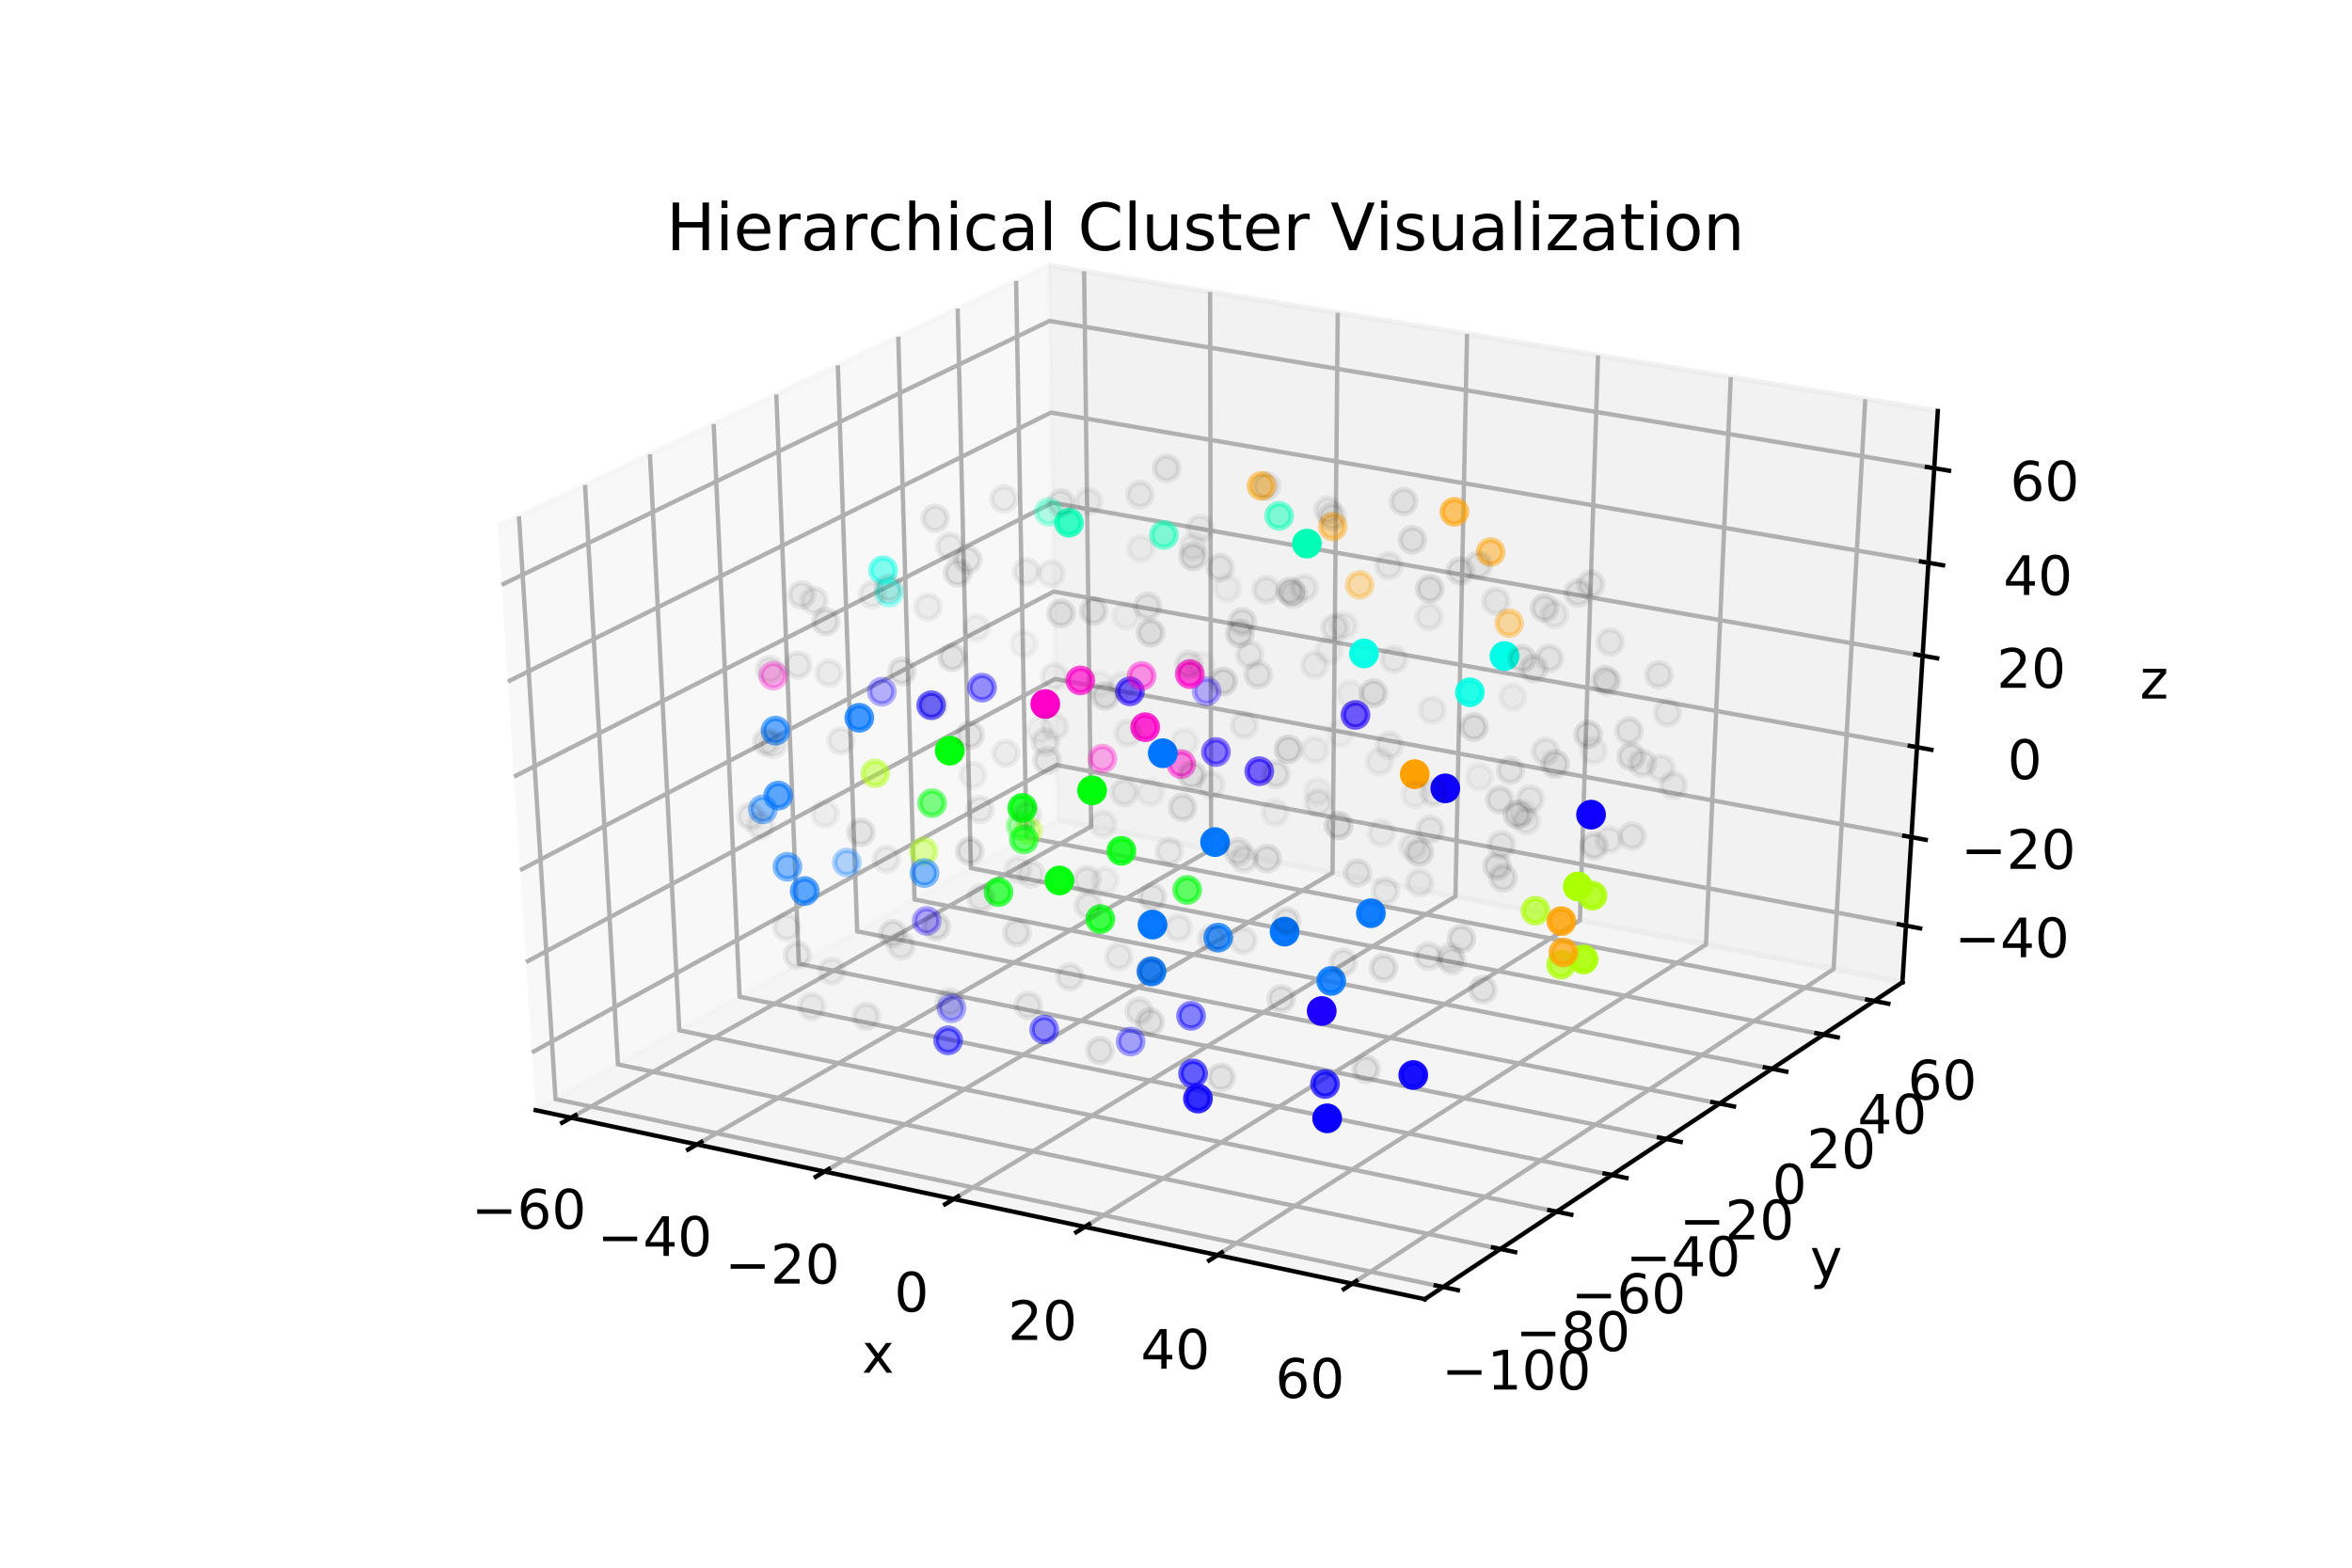 <?xml version="1.0" encoding="utf-8" standalone="no"?>
<!DOCTYPE svg PUBLIC "-//W3C//DTD SVG 1.1//EN"
  "http://www.w3.org/Graphics/SVG/1.1/DTD/svg11.dtd">
<!-- Created with matplotlib (http://matplotlib.org/) -->
<svg height="288pt" version="1.1" viewBox="0 0 432 288" width="432pt" xmlns="http://www.w3.org/2000/svg" xmlns:xlink="http://www.w3.org/1999/xlink">
 <defs>
  <style type="text/css">
*{stroke-linecap:butt;stroke-linejoin:round;}
  </style>
 </defs>
 <g id="figure_1">
  <g id="patch_1">
   <path d="M 0 288 
L 432 288 
L 432 0 
L 0 0 
z
" style="fill:#ffffff;"/>
  </g>
  <g id="patch_2">
   <path d="M 54 252 
L 388.8 252 
L 388.8 34.56 
L 54 34.56 
z
" style="fill:#ffffff;"/>
  </g>
  <g id="pane3d_1">
   <g id="patch_3">
    <path d="M 98.383 203.953 
L 194.204 150.642 
L 192.609 48.773 
L 91.445 96.672 
" style="fill:#f2f2f2;opacity:0.5;stroke:#f2f2f2;stroke-linejoin:miter;"/>
   </g>
  </g>
  <g id="pane3d_2">
   <g id="patch_4">
    <path d="M 194.204 150.642 
L 349.426 180.447 
L 355.921 75.505 
L 192.609 48.773 
" style="fill:#e6e6e6;opacity:0.5;stroke:#e6e6e6;stroke-linejoin:miter;"/>
   </g>
  </g>
  <g id="pane3d_3">
   <g id="patch_5">
    <path d="M 98.383 203.953 
L 261.697 238.666 
L 349.426 180.447 
L 194.204 150.642 
" style="fill:#ececec;opacity:0.5;stroke:#ececec;stroke-linejoin:miter;"/>
   </g>
  </g>
  <g id="axis3d_1">
   <g id="line2d_1">
    <path d="M 98.383 203.953 
L 261.697 238.666 
" style="fill:none;stroke:#000000;stroke-linecap:square;stroke-width:0.8;"/>
   </g>
   <g id="text_1">
    <!-- x -->
    <defs>
     <path d="M 54.891 54.688 
L 35.109 28.078 
L 55.906 0 
L 45.312 0 
L 29.391 21.484 
L 13.484 0 
L 2.875 0 
L 24.125 28.609 
L 4.688 54.688 
L 15.281 54.688 
L 29.781 35.203 
L 44.281 54.688 
z
" id="DejaVuSans-78"/>
    </defs>
    <g transform="translate(158.317 252.185)scale(0.1 -0.1)">
     <use xlink:href="#DejaVuSans-78"/>
    </g>
   </g>
   <g id="Line3DCollection_1">
    <path d="M 104.891 205.337 
L 200.41 151.834 
L 199.124 49.839 
" style="fill:none;stroke:#b0b0b0;stroke-width:0.8;"/>
    <path d="M 128.012 210.251 
L 222.443 156.064 
L 222.266 53.627 
" style="fill:none;stroke:#b0b0b0;stroke-width:0.8;"/>
    <path d="M 151.441 215.231 
L 244.748 160.347 
L 245.708 57.465 
" style="fill:none;stroke:#b0b0b0;stroke-width:0.8;"/>
    <path d="M 175.184 220.277 
L 267.33 164.683 
L 269.457 61.352 
" style="fill:none;stroke:#b0b0b0;stroke-width:0.8;"/>
    <path d="M 199.247 225.392 
L 290.193 169.073 
L 293.517 65.29 
" style="fill:none;stroke:#b0b0b0;stroke-width:0.8;"/>
    <path d="M 223.637 230.576 
L 313.345 173.518 
L 317.895 69.281 
" style="fill:none;stroke:#b0b0b0;stroke-width:0.8;"/>
    <path d="M 248.36 235.831 
L 336.789 178.02 
L 342.598 73.325 
" style="fill:none;stroke:#b0b0b0;stroke-width:0.8;"/>
   </g>
   <g id="xtick_1">
    <g id="line2d_2">
     <path d="M 105.714 204.876 
L 103.242 206.26 
" style="fill:none;stroke:#000000;stroke-linecap:square;stroke-width:0.8;"/>
    </g>
    <g id="text_2">
     <!-- −60 -->
     <defs>
      <path d="M 10.594 35.5 
L 73.188 35.5 
L 73.188 27.203 
L 10.594 27.203 
z
" id="DejaVuSans-2212"/>
      <path d="M 33.016 40.375 
Q 26.375 40.375 22.484 35.828 
Q 18.609 31.297 18.609 23.391 
Q 18.609 15.531 22.484 10.953 
Q 26.375 6.391 33.016 6.391 
Q 39.656 6.391 43.531 10.953 
Q 47.406 15.531 47.406 23.391 
Q 47.406 31.297 43.531 35.828 
Q 39.656 40.375 33.016 40.375 
z
M 52.594 71.297 
L 52.594 62.312 
Q 48.875 64.062 45.094 64.984 
Q 41.312 65.922 37.594 65.922 
Q 27.828 65.922 22.672 59.328 
Q 17.531 52.734 16.797 39.406 
Q 19.672 43.656 24.016 45.922 
Q 28.375 48.188 33.594 48.188 
Q 44.578 48.188 50.953 41.516 
Q 57.328 34.859 57.328 23.391 
Q 57.328 12.156 50.688 5.359 
Q 44.047 -1.422 33.016 -1.422 
Q 20.359 -1.422 13.672 8.266 
Q 6.984 17.969 6.984 36.375 
Q 6.984 53.656 15.188 63.938 
Q 23.391 74.219 37.203 74.219 
Q 40.922 74.219 44.703 73.484 
Q 48.484 72.75 52.594 71.297 
z
" id="DejaVuSans-36"/>
      <path d="M 31.781 66.406 
Q 24.172 66.406 20.328 58.906 
Q 16.5 51.422 16.5 36.375 
Q 16.5 21.391 20.328 13.891 
Q 24.172 6.391 31.781 6.391 
Q 39.453 6.391 43.281 13.891 
Q 47.125 21.391 47.125 36.375 
Q 47.125 51.422 43.281 58.906 
Q 39.453 66.406 31.781 66.406 
z
M 31.781 74.219 
Q 44.047 74.219 50.516 64.516 
Q 56.984 54.828 56.984 36.375 
Q 56.984 17.969 50.516 8.266 
Q 44.047 -1.422 31.781 -1.422 
Q 19.531 -1.422 13.062 8.266 
Q 6.594 17.969 6.594 36.375 
Q 6.594 54.828 13.062 64.516 
Q 19.531 74.219 31.781 74.219 
z
" id="DejaVuSans-30"/>
     </defs>
     <g transform="translate(86.592 225.717)scale(0.1 -0.1)">
      <use xlink:href="#DejaVuSans-2212"/>
      <use x="83.789" xlink:href="#DejaVuSans-36"/>
      <use x="147.412" xlink:href="#DejaVuSans-30"/>
     </g>
    </g>
   </g>
   <g id="xtick_2">
    <g id="line2d_3">
     <path d="M 128.826 209.784 
L 126.381 211.187 
" style="fill:none;stroke:#000000;stroke-linecap:square;stroke-width:0.8;"/>
    </g>
    <g id="text_3">
     <!-- −40 -->
     <defs>
      <path d="M 37.797 64.312 
L 12.891 25.391 
L 37.797 25.391 
z
M 35.203 72.906 
L 47.609 72.906 
L 47.609 25.391 
L 58.016 25.391 
L 58.016 17.188 
L 47.609 17.188 
L 47.609 0 
L 37.797 0 
L 37.797 17.188 
L 4.891 17.188 
L 4.891 26.703 
z
" id="DejaVuSans-34"/>
     </defs>
     <g transform="translate(109.711 230.727)scale(0.1 -0.1)">
      <use xlink:href="#DejaVuSans-2212"/>
      <use x="83.789" xlink:href="#DejaVuSans-34"/>
      <use x="147.412" xlink:href="#DejaVuSans-30"/>
     </g>
    </g>
   </g>
   <g id="xtick_3">
    <g id="line2d_4">
     <path d="M 152.246 214.758 
L 149.829 216.179 
" style="fill:none;stroke:#000000;stroke-linecap:square;stroke-width:0.8;"/>
    </g>
    <g id="text_4">
     <!-- −20 -->
     <defs>
      <path d="M 19.188 8.297 
L 53.609 8.297 
L 53.609 0 
L 7.328 0 
L 7.328 8.297 
Q 12.938 14.109 22.625 23.891 
Q 32.328 33.688 34.812 36.531 
Q 39.547 41.844 41.422 45.531 
Q 43.312 49.219 43.312 52.781 
Q 43.312 58.594 39.234 62.25 
Q 35.156 65.922 28.609 65.922 
Q 23.969 65.922 18.812 64.312 
Q 13.672 62.703 7.812 59.422 
L 7.812 69.391 
Q 13.766 71.781 18.938 73 
Q 24.125 74.219 28.422 74.219 
Q 39.75 74.219 46.484 68.547 
Q 53.219 62.891 53.219 53.422 
Q 53.219 48.922 51.531 44.891 
Q 49.859 40.875 45.406 35.406 
Q 44.188 33.984 37.641 27.219 
Q 31.109 20.453 19.188 8.297 
z
" id="DejaVuSans-32"/>
     </defs>
     <g transform="translate(133.137 235.803)scale(0.1 -0.1)">
      <use xlink:href="#DejaVuSans-2212"/>
      <use x="83.789" xlink:href="#DejaVuSans-32"/>
      <use x="147.412" xlink:href="#DejaVuSans-30"/>
     </g>
    </g>
   </g>
   <g id="xtick_4">
    <g id="line2d_5">
     <path d="M 175.979 219.798 
L 173.591 221.238 
" style="fill:none;stroke:#000000;stroke-linecap:square;stroke-width:0.8;"/>
    </g>
    <g id="text_5">
     <!-- 0 -->
     <g transform="translate(164.249 240.947)scale(0.1 -0.1)">
      <use xlink:href="#DejaVuSans-30"/>
     </g>
    </g>
   </g>
   <g id="xtick_5">
    <g id="line2d_6">
     <path d="M 200.032 224.906 
L 197.674 226.366 
" style="fill:none;stroke:#000000;stroke-linecap:square;stroke-width:0.8;"/>
    </g>
    <g id="text_6">
     <!-- 20 -->
     <g transform="translate(185.13 246.161)scale(0.1 -0.1)">
      <use xlink:href="#DejaVuSans-32"/>
      <use x="63.623" xlink:href="#DejaVuSans-30"/>
     </g>
    </g>
   </g>
   <g id="xtick_6">
    <g id="line2d_7">
     <path d="M 224.411 230.083 
L 222.084 231.563 
" style="fill:none;stroke:#000000;stroke-linecap:square;stroke-width:0.8;"/>
    </g>
    <g id="text_7">
     <!-- 40 -->
     <g transform="translate(209.519 251.445)scale(0.1 -0.1)">
      <use xlink:href="#DejaVuSans-34"/>
      <use x="63.623" xlink:href="#DejaVuSans-30"/>
     </g>
    </g>
   </g>
   <g id="xtick_7">
    <g id="line2d_8">
     <path d="M 249.124 235.331 
L 246.829 236.832 
" style="fill:none;stroke:#000000;stroke-linecap:square;stroke-width:0.8;"/>
    </g>
    <g id="text_8">
     <!-- 60 -->
     <g transform="translate(234.242 256.802)scale(0.1 -0.1)">
      <use xlink:href="#DejaVuSans-36"/>
      <use x="63.623" xlink:href="#DejaVuSans-30"/>
     </g>
    </g>
   </g>
  </g>
  <g id="axis3d_2">
   <g id="line2d_9">
    <path d="M 349.426 180.447 
L 261.697 238.666 
" style="fill:none;stroke:#000000;stroke-linecap:square;stroke-width:0.8;"/>
   </g>
   <g id="text_9">
    <!-- y -->
    <defs>
     <path d="M 32.172 -5.078 
Q 28.375 -14.844 24.75 -17.812 
Q 21.141 -20.797 15.094 -20.797 
L 7.906 -20.797 
L 7.906 -13.281 
L 13.188 -13.281 
Q 16.891 -13.281 18.938 -11.516 
Q 21 -9.766 23.484 -3.219 
L 25.094 0.875 
L 2.984 54.688 
L 12.5 54.688 
L 29.594 11.922 
L 46.688 54.688 
L 56.203 54.688 
z
" id="DejaVuSans-79"/>
    </defs>
    <g transform="translate(332.459 234.742)scale(0.1 -0.1)">
     <use xlink:href="#DejaVuSans-79"/>
    </g>
   </g>
   <g id="Line3DCollection_2">
    <path d="M 95.316 94.839 
L 102.036 201.921 
L 265.053 236.439 
" style="fill:none;stroke:#b0b0b0;stroke-width:0.8;"/>
    <path d="M 107.456 89.091 
L 113.498 195.544 
L 275.575 229.456 
" style="fill:none;stroke:#b0b0b0;stroke-width:0.8;"/>
    <path d="M 119.377 83.447 
L 124.765 189.276 
L 285.91 222.598 
" style="fill:none;stroke:#b0b0b0;stroke-width:0.8;"/>
    <path d="M 131.085 77.903 
L 135.841 183.113 
L 296.062 215.861 
" style="fill:none;stroke:#b0b0b0;stroke-width:0.8;"/>
    <path d="M 142.586 72.458 
L 146.73 177.055 
L 306.035 209.242 
" style="fill:none;stroke:#b0b0b0;stroke-width:0.8;"/>
    <path d="M 153.886 67.107 
L 157.438 171.097 
L 315.835 202.739 
" style="fill:none;stroke:#b0b0b0;stroke-width:0.8;"/>
    <path d="M 164.99 61.85 
L 167.97 165.238 
L 325.466 196.347 
" style="fill:none;stroke:#b0b0b0;stroke-width:0.8;"/>
    <path d="M 175.902 56.683 
L 178.328 159.475 
L 334.932 190.066 
" style="fill:none;stroke:#b0b0b0;stroke-width:0.8;"/>
    <path d="M 186.628 51.605 
L 188.519 153.805 
L 344.237 183.89 
" style="fill:none;stroke:#b0b0b0;stroke-width:0.8;"/>
   </g>
   <g id="xtick_8">
    <g id="line2d_10">
     <path d="M 263.688 236.15 
L 267.785 237.017 
" style="fill:none;stroke:#000000;stroke-linecap:square;stroke-width:0.8;"/>
    </g>
    <g id="text_10">
     <!-- −100 -->
     <defs>
      <path d="M 12.406 8.297 
L 28.516 8.297 
L 28.516 63.922 
L 10.984 60.406 
L 10.984 69.391 
L 28.422 72.906 
L 38.281 72.906 
L 38.281 8.297 
L 54.391 8.297 
L 54.391 0 
L 12.406 0 
z
" id="DejaVuSans-31"/>
     </defs>
     <g transform="translate(264.786 255.272)scale(0.1 -0.1)">
      <use xlink:href="#DejaVuSans-2212"/>
      <use x="83.789" xlink:href="#DejaVuSans-31"/>
      <use x="147.412" xlink:href="#DejaVuSans-30"/>
      <use x="211.035" xlink:href="#DejaVuSans-30"/>
     </g>
    </g>
   </g>
   <g id="xtick_9">
    <g id="line2d_11">
     <path d="M 274.219 229.172 
L 278.29 230.024 
" style="fill:none;stroke:#000000;stroke-linecap:square;stroke-width:0.8;"/>
    </g>
    <g id="text_11">
     <!-- −80 -->
     <defs>
      <path d="M 31.781 34.625 
Q 24.75 34.625 20.719 30.859 
Q 16.703 27.094 16.703 20.516 
Q 16.703 13.922 20.719 10.156 
Q 24.75 6.391 31.781 6.391 
Q 38.812 6.391 42.859 10.172 
Q 46.922 13.969 46.922 20.516 
Q 46.922 27.094 42.891 30.859 
Q 38.875 34.625 31.781 34.625 
z
M 21.922 38.812 
Q 15.578 40.375 12.031 44.719 
Q 8.5 49.078 8.5 55.328 
Q 8.5 64.062 14.719 69.141 
Q 20.953 74.219 31.781 74.219 
Q 42.672 74.219 48.875 69.141 
Q 55.078 64.062 55.078 55.328 
Q 55.078 49.078 51.531 44.719 
Q 48 40.375 41.703 38.812 
Q 48.828 37.156 52.797 32.312 
Q 56.781 27.484 56.781 20.516 
Q 56.781 9.906 50.312 4.234 
Q 43.844 -1.422 31.781 -1.422 
Q 19.734 -1.422 13.25 4.234 
Q 6.781 9.906 6.781 20.516 
Q 6.781 27.484 10.781 32.312 
Q 14.797 37.156 21.922 38.812 
z
M 18.312 54.391 
Q 18.312 48.734 21.844 45.562 
Q 25.391 42.391 31.781 42.391 
Q 38.141 42.391 41.719 45.562 
Q 45.312 48.734 45.312 54.391 
Q 45.312 60.062 41.719 63.234 
Q 38.141 66.406 31.781 66.406 
Q 25.391 66.406 21.844 63.234 
Q 18.312 60.062 18.312 54.391 
z
" id="DejaVuSans-38"/>
     </defs>
     <g transform="translate(278.363 248.192)scale(0.1 -0.1)">
      <use xlink:href="#DejaVuSans-2212"/>
      <use x="83.789" xlink:href="#DejaVuSans-38"/>
      <use x="147.412" xlink:href="#DejaVuSans-30"/>
     </g>
    </g>
   </g>
   <g id="xtick_10">
    <g id="line2d_12">
     <path d="M 284.562 222.319 
L 288.608 223.155 
" style="fill:none;stroke:#000000;stroke-linecap:square;stroke-width:0.8;"/>
    </g>
    <g id="text_12">
     <!-- −60 -->
     <g transform="translate(288.573 241.238)scale(0.1 -0.1)">
      <use xlink:href="#DejaVuSans-2212"/>
      <use x="83.789" xlink:href="#DejaVuSans-36"/>
      <use x="147.412" xlink:href="#DejaVuSans-30"/>
     </g>
    </g>
   </g>
   <g id="xtick_11">
    <g id="line2d_13">
     <path d="M 294.722 215.587 
L 298.743 216.409 
" style="fill:none;stroke:#000000;stroke-linecap:square;stroke-width:0.8;"/>
    </g>
    <g id="text_13">
     <!-- −40 -->
     <g transform="translate(298.602 234.407)scale(0.1 -0.1)">
      <use xlink:href="#DejaVuSans-2212"/>
      <use x="83.789" xlink:href="#DejaVuSans-34"/>
      <use x="147.412" xlink:href="#DejaVuSans-30"/>
     </g>
    </g>
   </g>
   <g id="xtick_12">
    <g id="line2d_14">
     <path d="M 304.704 208.973 
L 308.7 209.781 
" style="fill:none;stroke:#000000;stroke-linecap:square;stroke-width:0.8;"/>
    </g>
    <g id="text_14">
     <!-- −20 -->
     <g transform="translate(308.455 227.696)scale(0.1 -0.1)">
      <use xlink:href="#DejaVuSans-2212"/>
      <use x="83.789" xlink:href="#DejaVuSans-32"/>
      <use x="147.412" xlink:href="#DejaVuSans-30"/>
     </g>
    </g>
   </g>
   <g id="xtick_13">
    <g id="line2d_15">
     <path d="M 314.512 202.474 
L 318.484 203.268 
" style="fill:none;stroke:#000000;stroke-linecap:square;stroke-width:0.8;"/>
    </g>
    <g id="text_15">
     <!-- 0 -->
     <g transform="translate(325.507 221.102)scale(0.1 -0.1)">
      <use xlink:href="#DejaVuSans-30"/>
     </g>
    </g>
   </g>
   <g id="xtick_14">
    <g id="line2d_16">
     <path d="M 324.15 196.088 
L 328.099 196.868 
" style="fill:none;stroke:#000000;stroke-linecap:square;stroke-width:0.8;"/>
    </g>
    <g id="text_16">
     <!-- 20 -->
     <g transform="translate(331.841 214.622)scale(0.1 -0.1)">
      <use xlink:href="#DejaVuSans-32"/>
      <use x="63.623" xlink:href="#DejaVuSans-30"/>
     </g>
    </g>
   </g>
   <g id="xtick_15">
    <g id="line2d_17">
     <path d="M 333.624 189.81 
L 337.549 190.577 
" style="fill:none;stroke:#000000;stroke-linecap:square;stroke-width:0.8;"/>
    </g>
    <g id="text_17">
     <!-- 40 -->
     <g transform="translate(341.193 208.252)scale(0.1 -0.1)">
      <use xlink:href="#DejaVuSans-34"/>
      <use x="63.623" xlink:href="#DejaVuSans-30"/>
     </g>
    </g>
   </g>
   <g id="xtick_16">
    <g id="line2d_18">
     <path d="M 342.938 183.639 
L 346.839 184.393 
" style="fill:none;stroke:#000000;stroke-linecap:square;stroke-width:0.8;"/>
    </g>
    <g id="text_18">
     <!-- 60 -->
     <g transform="translate(350.386 201.99)scale(0.1 -0.1)">
      <use xlink:href="#DejaVuSans-36"/>
      <use x="63.623" xlink:href="#DejaVuSans-30"/>
     </g>
    </g>
   </g>
  </g>
  <g id="axis3d_3">
   <g id="line2d_19">
    <path d="M 349.426 180.447 
L 355.921 75.505 
" style="fill:none;stroke:#000000;stroke-linecap:square;stroke-width:0.8;"/>
   </g>
   <g id="text_19">
    <!-- z -->
    <defs>
     <path d="M 5.516 54.688 
L 48.188 54.688 
L 48.188 46.484 
L 14.406 7.172 
L 48.188 7.172 
L 48.188 0 
L 4.297 0 
L 4.297 8.203 
L 38.094 47.516 
L 5.516 47.516 
z
" id="DejaVuSans-7a"/>
    </defs>
    <g transform="translate(393.046 128.331)scale(0.1 -0.1)">
     <use xlink:href="#DejaVuSans-7a"/>
    </g>
   </g>
   <g id="Line3DCollection_3">
    <path d="M 350.069 170.057 
L 194.046 140.537 
L 97.697 193.349 
" style="fill:none;stroke:#b0b0b0;stroke-width:0.8;"/>
    <path d="M 351.076 153.795 
L 193.799 124.728 
L 96.623 176.742 
" style="fill:none;stroke:#b0b0b0;stroke-width:0.8;"/>
    <path d="M 352.098 137.266 
L 193.547 108.672 
L 95.531 159.855 
" style="fill:none;stroke:#b0b0b0;stroke-width:0.8;"/>
    <path d="M 353.138 120.465 
L 193.292 92.362 
L 94.42 142.68 
" style="fill:none;stroke:#b0b0b0;stroke-width:0.8;"/>
    <path d="M 354.195 103.386 
L 193.032 75.794 
L 93.29 125.21 
" style="fill:none;stroke:#b0b0b0;stroke-width:0.8;"/>
    <path d="M 355.27 86.019 
L 192.769 58.959 
L 92.141 107.437 
" style="fill:none;stroke:#b0b0b0;stroke-width:0.8;"/>
   </g>
   <g id="xtick_17">
    <g id="line2d_20">
     <path d="M 348.767 169.811 
L 352.676 170.55 
" style="fill:none;stroke:#000000;stroke-linecap:square;stroke-width:0.8;"/>
    </g>
    <g id="text_20">
     <!-- −40 -->
     <g transform="translate(359.006 175.857)scale(0.1 -0.1)">
      <use xlink:href="#DejaVuSans-2212"/>
      <use x="83.789" xlink:href="#DejaVuSans-34"/>
      <use x="147.412" xlink:href="#DejaVuSans-30"/>
     </g>
    </g>
   </g>
   <g id="xtick_18">
    <g id="line2d_21">
     <path d="M 349.763 153.552 
L 353.704 154.28 
" style="fill:none;stroke:#000000;stroke-linecap:square;stroke-width:0.8;"/>
    </g>
    <g id="text_21">
     <!-- −20 -->
     <g transform="translate(360.167 159.621)scale(0.1 -0.1)">
      <use xlink:href="#DejaVuSans-2212"/>
      <use x="83.789" xlink:href="#DejaVuSans-32"/>
      <use x="147.412" xlink:href="#DejaVuSans-30"/>
     </g>
    </g>
   </g>
   <g id="xtick_19">
    <g id="line2d_22">
     <path d="M 350.774 137.027 
L 354.749 137.744 
" style="fill:none;stroke:#000000;stroke-linecap:square;stroke-width:0.8;"/>
    </g>
    <g id="text_22">
     <!-- 0 -->
     <g transform="translate(368.719 143.121)scale(0.1 -0.1)">
      <use xlink:href="#DejaVuSans-30"/>
     </g>
    </g>
   </g>
   <g id="xtick_20">
    <g id="line2d_23">
     <path d="M 351.803 120.231 
L 355.812 120.936 
" style="fill:none;stroke:#000000;stroke-linecap:square;stroke-width:0.8;"/>
    </g>
    <g id="text_23">
     <!-- 20 -->
     <g transform="translate(366.737 126.35)scale(0.1 -0.1)">
      <use xlink:href="#DejaVuSans-32"/>
      <use x="63.623" xlink:href="#DejaVuSans-30"/>
     </g>
    </g>
   </g>
   <g id="xtick_21">
    <g id="line2d_24">
     <path d="M 352.848 103.155 
L 356.892 103.847 
" style="fill:none;stroke:#000000;stroke-linecap:square;stroke-width:0.8;"/>
    </g>
    <g id="text_24">
     <!-- 40 -->
     <g transform="translate(367.957 109.301)scale(0.1 -0.1)">
      <use xlink:href="#DejaVuSans-34"/>
      <use x="63.623" xlink:href="#DejaVuSans-30"/>
     </g>
    </g>
   </g>
   <g id="xtick_22">
    <g id="line2d_25">
     <path d="M 353.911 85.793 
L 357.99 86.472 
" style="fill:none;stroke:#000000;stroke-linecap:square;stroke-width:0.8;"/>
    </g>
    <g id="text_25">
     <!-- 60 -->
     <g transform="translate(369.197 91.966)scale(0.1 -0.1)">
      <use xlink:href="#DejaVuSans-36"/>
      <use x="63.623" xlink:href="#DejaVuSans-30"/>
     </g>
    </g>
   </g>
  </g>
  <g id="axes_1">
   <g id="Path3DCollection_1">
    <defs>
     <path d="M 0 2.236 
C 0.593 2.236 1.162 2 1.581 1.581 
C 2 1.162 2.236 0.593 2.236 0 
C 2.236 -0.593 2 -1.162 1.581 -1.581 
C 1.162 -2 0.593 -2.236 0 -2.236 
C -0.593 -2.236 -1.162 -2 -1.581 -1.581 
C -2 -1.162 -2.236 -0.593 -2.236 0 
C -2.236 0.593 -2 1.162 -1.581 1.581 
C -1.162 2 -0.593 2.236 0 2.236 
z
" id="C0_0_69c33a8706"/>
    </defs>
    <g clip-path="url(#p3c2bcdab86)">
     <use style="fill:#aaff00;fill-opacity:0.883;stroke:#aaff00;stroke-opacity:0.883;" x="290.869" xlink:href="#C0_0_69c33a8706" y="176.252"/>
    </g>
    <g clip-path="url(#p3c2bcdab86)">
     <use style="fill:#aaff00;fill-opacity:0.706;stroke:#aaff00;stroke-opacity:0.706;" x="286.725" xlink:href="#C0_0_69c33a8706" y="177.222"/>
    </g>
    <g clip-path="url(#p3c2bcdab86)">
     <use style="fill:#aaff00;stroke:#aaff00;" x="289.811" xlink:href="#C0_0_69c33a8706" y="162.858"/>
    </g>
    <g clip-path="url(#p3c2bcdab86)">
     <use style="fill:#aaff00;fill-opacity:0.809;stroke:#aaff00;stroke-opacity:0.809;" x="292.494" xlink:href="#C0_0_69c33a8706" y="164.539"/>
    </g>
    <g clip-path="url(#p3c2bcdab86)">
     <use style="fill:#aaff00;fill-opacity:0.624;stroke:#aaff00;stroke-opacity:0.624;" x="282.016" xlink:href="#C0_0_69c33a8706" y="167.301"/>
    </g>
    <g clip-path="url(#p3c2bcdab86)">
     <use style="fill:#aaff00;fill-opacity:0.3;stroke:#aaff00;stroke-opacity:0.3;" x="188.872" xlink:href="#C0_0_69c33a8706" y="152.607"/>
    </g>
    <g clip-path="url(#p3c2bcdab86)">
     <use style="fill:#aaff00;fill-opacity:0.373;stroke:#aaff00;stroke-opacity:0.373;" x="169.665" xlink:href="#C0_0_69c33a8706" y="156.421"/>
    </g>
    <g clip-path="url(#p3c2bcdab86)">
     <use style="fill:#aaff00;fill-opacity:0.435;stroke:#aaff00;stroke-opacity:0.435;" x="160.75" xlink:href="#C0_0_69c33a8706" y="142.071"/>
    </g>
   </g>
   <g id="Path3DCollection_2">
    <defs>
     <path d="M 0 2.236 
C 0.593 2.236 1.162 2 1.581 1.581 
C 2 1.162 2.236 0.593 2.236 0 
C 2.236 -0.593 2 -1.162 1.581 -1.581 
C 1.162 -2 0.593 -2.236 0 -2.236 
C -0.593 -2.236 -1.162 -2 -1.581 -1.581 
C -2 -1.162 -2.236 -0.593 -2.236 0 
C -2.236 0.593 -2 1.162 -1.581 1.581 
C -1.162 2 -0.593 2.236 0 2.236 
z
" id="C1_0_64726ca2aa"/>
    </defs>
    <g clip-path="url(#p3c2bcdab86)">
     <use style="fill:#1e00ff;fill-opacity:0.598;stroke:#1e00ff;stroke-opacity:0.598;" x="231.294" xlink:href="#C1_0_64726ca2aa" y="141.679"/>
    </g>
    <g clip-path="url(#p3c2bcdab86)">
     <use style="fill:#1e00ff;fill-opacity:0.634;stroke:#1e00ff;stroke-opacity:0.634;" x="248.963" xlink:href="#C1_0_64726ca2aa" y="131.339"/>
    </g>
    <g clip-path="url(#p3c2bcdab86)">
     <use style="fill:#1e00ff;stroke:#1e00ff;" x="242.767" xlink:href="#C1_0_64726ca2aa" y="185.734"/>
    </g>
    <g clip-path="url(#p3c2bcdab86)">
     <use style="fill:#1e00ff;fill-opacity:0.509;stroke:#1e00ff;stroke-opacity:0.509;" x="223.334" xlink:href="#C1_0_64726ca2aa" y="138.154"/>
    </g>
    <g clip-path="url(#p3c2bcdab86)">
     <use style="fill:#1e00ff;fill-opacity:0.331;stroke:#1e00ff;stroke-opacity:0.331;" x="170.208" xlink:href="#C1_0_64726ca2aa" y="169.174"/>
    </g>
    <g clip-path="url(#p3c2bcdab86)">
     <use style="fill:#1e00ff;fill-opacity:0.598;stroke:#1e00ff;stroke-opacity:0.598;" x="207.536" xlink:href="#C1_0_64726ca2aa" y="127.007"/>
    </g>
    <g clip-path="url(#p3c2bcdab86)">
     <use style="fill:#1e00ff;fill-opacity:0.3;stroke:#1e00ff;stroke-opacity:0.3;" x="221.627" xlink:href="#C1_0_64726ca2aa" y="126.991"/>
    </g>
   </g>
   <g id="Path3DCollection_3">
    <defs>
     <path d="M 0 2.236 
C 0.593 2.236 1.162 2 1.581 1.581 
C 2 1.162 2.236 0.593 2.236 0 
C 2.236 -0.593 2 -1.162 1.581 -1.581 
C 1.162 -2 0.593 -2.236 0 -2.236 
C -0.593 -2.236 -1.162 -2 -1.581 -1.581 
C -2 -1.162 -2.236 -0.593 -2.236 0 
C -2.236 0.593 -2 1.162 -1.581 1.581 
C -1.162 2 -0.593 2.236 0 2.236 
z
" id="C2_0_0086dce0b3"/>
    </defs>
    <g clip-path="url(#p3c2bcdab86)">
     <use style="fill:#0900ff;fill-opacity:0.621;stroke:#0900ff;stroke-opacity:0.621;" x="219.138" xlink:href="#C2_0_0086dce0b3" y="197.204"/>
    </g>
    <g clip-path="url(#p3c2bcdab86)">
     <use style="fill:#0900ff;fill-opacity:0.711;stroke:#0900ff;stroke-opacity:0.711;" x="243.369" xlink:href="#C2_0_0086dce0b3" y="199.144"/>
    </g>
    <g clip-path="url(#p3c2bcdab86)">
     <use style="fill:#0900ff;fill-opacity:0.474;stroke:#0900ff;stroke-opacity:0.474;" x="218.767" xlink:href="#C2_0_0086dce0b3" y="186.615"/>
    </g>
    <g clip-path="url(#p3c2bcdab86)">
     <use style="fill:#0900ff;fill-opacity:0.934;stroke:#0900ff;stroke-opacity:0.934;" x="259.58" xlink:href="#C2_0_0086dce0b3" y="197.485"/>
    </g>
    <g clip-path="url(#p3c2bcdab86)">
     <use style="fill:#0900ff;fill-opacity:0.824;stroke:#0900ff;stroke-opacity:0.824;" x="220.033" xlink:href="#C2_0_0086dce0b3" y="201.819"/>
    </g>
    <g clip-path="url(#p3c2bcdab86)">
     <use style="fill:#0900ff;stroke:#0900ff;" x="243.764" xlink:href="#C2_0_0086dce0b3" y="205.45"/>
    </g>
    <g clip-path="url(#p3c2bcdab86)">
     <use style="fill:#0900ff;fill-opacity:0.449;stroke:#0900ff;stroke-opacity:0.449;" x="191.79" xlink:href="#C2_0_0086dce0b3" y="189.147"/>
    </g>
    <g clip-path="url(#p3c2bcdab86)">
     <use style="fill:#0900ff;fill-opacity:0.508;stroke:#0900ff;stroke-opacity:0.508;" x="174.148" xlink:href="#C2_0_0086dce0b3" y="191.127"/>
    </g>
    <g clip-path="url(#p3c2bcdab86)">
     <use style="fill:#0900ff;fill-opacity:0.3;stroke:#0900ff;stroke-opacity:0.3;" x="174.754" xlink:href="#C2_0_0086dce0b3" y="185.233"/>
    </g>
    <g clip-path="url(#p3c2bcdab86)">
     <use style="fill:#0900ff;fill-opacity:0.349;stroke:#0900ff;stroke-opacity:0.349;" x="207.666" xlink:href="#C2_0_0086dce0b3" y="191.344"/>
    </g>
   </g>
   <g id="Path3DCollection_4">
    <defs>
     <path d="M 0 2.236 
C 0.593 2.236 1.162 2 1.581 1.581 
C 2 1.162 2.236 0.593 2.236 0 
C 2.236 -0.593 2 -1.162 1.581 -1.581 
C 1.162 -2 0.593 -2.236 0 -2.236 
C -0.593 -2.236 -1.162 -2 -1.581 -1.581 
C -2 -1.162 -2.236 -0.593 -2.236 0 
C -2.236 0.593 -2 1.162 -1.581 1.581 
C -1.162 2 -0.593 2.236 0 2.236 
z
" id="C3_0_0d40d5b45e"/>
    </defs>
    <g clip-path="url(#p3c2bcdab86)">
     <use style="fill:#0e00ff;fill-opacity:0.994;stroke:#0e00ff;stroke-opacity:0.994;" x="265.463" xlink:href="#C3_0_0d40d5b45e" y="144.83"/>
    </g>
    <g clip-path="url(#p3c2bcdab86)">
     <use style="fill:#0e00ff;stroke:#0e00ff;" x="292.233" xlink:href="#C3_0_0d40d5b45e" y="149.659"/>
    </g>
    <g clip-path="url(#p3c2bcdab86)">
     <use style="fill:#0e00ff;fill-opacity:0.579;stroke:#0e00ff;stroke-opacity:0.579;" x="171.038" xlink:href="#C3_0_0d40d5b45e" y="129.564"/>
    </g>
    <g clip-path="url(#p3c2bcdab86)">
     <use style="fill:#0e00ff;fill-opacity:0.3;stroke:#0e00ff;stroke-opacity:0.3;" x="161.968" xlink:href="#C3_0_0d40d5b45e" y="127.066"/>
    </g>
    <g clip-path="url(#p3c2bcdab86)">
     <use style="fill:#0e00ff;fill-opacity:0.43;stroke:#0e00ff;stroke-opacity:0.43;" x="180.375" xlink:href="#C3_0_0d40d5b45e" y="126.326"/>
    </g>
   </g>
   <g id="text_26">
    <!-- Hierarchical Cluster Visualization -->
    <defs>
     <path d="M 9.812 72.906 
L 19.672 72.906 
L 19.672 43.016 
L 55.516 43.016 
L 55.516 72.906 
L 65.375 72.906 
L 65.375 0 
L 55.516 0 
L 55.516 34.719 
L 19.672 34.719 
L 19.672 0 
L 9.812 0 
z
" id="DejaVuSans-48"/>
     <path d="M 9.422 54.688 
L 18.406 54.688 
L 18.406 0 
L 9.422 0 
z
M 9.422 75.984 
L 18.406 75.984 
L 18.406 64.594 
L 9.422 64.594 
z
" id="DejaVuSans-69"/>
     <path d="M 56.203 29.594 
L 56.203 25.203 
L 14.891 25.203 
Q 15.484 15.922 20.484 11.062 
Q 25.484 6.203 34.422 6.203 
Q 39.594 6.203 44.453 7.469 
Q 49.312 8.734 54.109 11.281 
L 54.109 2.781 
Q 49.266 0.734 44.188 -0.344 
Q 39.109 -1.422 33.891 -1.422 
Q 20.797 -1.422 13.156 6.188 
Q 5.516 13.812 5.516 26.812 
Q 5.516 40.234 12.766 48.109 
Q 20.016 56 32.328 56 
Q 43.359 56 49.781 48.891 
Q 56.203 41.797 56.203 29.594 
z
M 47.219 32.234 
Q 47.125 39.594 43.094 43.984 
Q 39.062 48.391 32.422 48.391 
Q 24.906 48.391 20.391 44.141 
Q 15.875 39.891 15.188 32.172 
z
" id="DejaVuSans-65"/>
     <path d="M 41.109 46.297 
Q 39.594 47.172 37.812 47.578 
Q 36.031 48 33.891 48 
Q 26.266 48 22.188 43.047 
Q 18.109 38.094 18.109 28.812 
L 18.109 0 
L 9.078 0 
L 9.078 54.688 
L 18.109 54.688 
L 18.109 46.188 
Q 20.953 51.172 25.484 53.578 
Q 30.031 56 36.531 56 
Q 37.453 56 38.578 55.875 
Q 39.703 55.766 41.062 55.516 
z
" id="DejaVuSans-72"/>
     <path d="M 34.281 27.484 
Q 23.391 27.484 19.188 25 
Q 14.984 22.516 14.984 16.5 
Q 14.984 11.719 18.141 8.906 
Q 21.297 6.109 26.703 6.109 
Q 34.188 6.109 38.703 11.406 
Q 43.219 16.703 43.219 25.484 
L 43.219 27.484 
z
M 52.203 31.203 
L 52.203 0 
L 43.219 0 
L 43.219 8.297 
Q 40.141 3.328 35.547 0.953 
Q 30.953 -1.422 24.312 -1.422 
Q 15.922 -1.422 10.953 3.297 
Q 6 8.016 6 15.922 
Q 6 25.141 12.172 29.828 
Q 18.359 34.516 30.609 34.516 
L 43.219 34.516 
L 43.219 35.406 
Q 43.219 41.609 39.141 45 
Q 35.062 48.391 27.688 48.391 
Q 23 48.391 18.547 47.266 
Q 14.109 46.141 10.016 43.891 
L 10.016 52.203 
Q 14.938 54.109 19.578 55.047 
Q 24.219 56 28.609 56 
Q 40.484 56 46.344 49.844 
Q 52.203 43.703 52.203 31.203 
z
" id="DejaVuSans-61"/>
     <path d="M 48.781 52.594 
L 48.781 44.188 
Q 44.969 46.297 41.141 47.344 
Q 37.312 48.391 33.406 48.391 
Q 24.656 48.391 19.812 42.844 
Q 14.984 37.312 14.984 27.297 
Q 14.984 17.281 19.812 11.734 
Q 24.656 6.203 33.406 6.203 
Q 37.312 6.203 41.141 7.25 
Q 44.969 8.297 48.781 10.406 
L 48.781 2.094 
Q 45.016 0.344 40.984 -0.531 
Q 36.969 -1.422 32.422 -1.422 
Q 20.062 -1.422 12.781 6.344 
Q 5.516 14.109 5.516 27.297 
Q 5.516 40.672 12.859 48.328 
Q 20.219 56 33.016 56 
Q 37.156 56 41.109 55.141 
Q 45.062 54.297 48.781 52.594 
z
" id="DejaVuSans-63"/>
     <path d="M 54.891 33.016 
L 54.891 0 
L 45.906 0 
L 45.906 32.719 
Q 45.906 40.484 42.875 44.328 
Q 39.844 48.188 33.797 48.188 
Q 26.516 48.188 22.312 43.547 
Q 18.109 38.922 18.109 30.906 
L 18.109 0 
L 9.078 0 
L 9.078 75.984 
L 18.109 75.984 
L 18.109 46.188 
Q 21.344 51.125 25.703 53.562 
Q 30.078 56 35.797 56 
Q 45.219 56 50.047 50.172 
Q 54.891 44.344 54.891 33.016 
z
" id="DejaVuSans-68"/>
     <path d="M 9.422 75.984 
L 18.406 75.984 
L 18.406 0 
L 9.422 0 
z
" id="DejaVuSans-6c"/>
     <path id="DejaVuSans-20"/>
     <path d="M 64.406 67.281 
L 64.406 56.891 
Q 59.422 61.531 53.781 63.812 
Q 48.141 66.109 41.797 66.109 
Q 29.297 66.109 22.656 58.469 
Q 16.016 50.828 16.016 36.375 
Q 16.016 21.969 22.656 14.328 
Q 29.297 6.688 41.797 6.688 
Q 48.141 6.688 53.781 8.984 
Q 59.422 11.281 64.406 15.922 
L 64.406 5.609 
Q 59.234 2.094 53.438 0.328 
Q 47.656 -1.422 41.219 -1.422 
Q 24.656 -1.422 15.125 8.703 
Q 5.609 18.844 5.609 36.375 
Q 5.609 53.953 15.125 64.078 
Q 24.656 74.219 41.219 74.219 
Q 47.75 74.219 53.531 72.484 
Q 59.328 70.75 64.406 67.281 
z
" id="DejaVuSans-43"/>
     <path d="M 8.5 21.578 
L 8.5 54.688 
L 17.484 54.688 
L 17.484 21.922 
Q 17.484 14.156 20.5 10.266 
Q 23.531 6.391 29.594 6.391 
Q 36.859 6.391 41.078 11.031 
Q 45.312 15.672 45.312 23.688 
L 45.312 54.688 
L 54.297 54.688 
L 54.297 0 
L 45.312 0 
L 45.312 8.406 
Q 42.047 3.422 37.719 1 
Q 33.406 -1.422 27.688 -1.422 
Q 18.266 -1.422 13.375 4.438 
Q 8.5 10.297 8.5 21.578 
z
M 31.109 56 
z
" id="DejaVuSans-75"/>
     <path d="M 44.281 53.078 
L 44.281 44.578 
Q 40.484 46.531 36.375 47.5 
Q 32.281 48.484 27.875 48.484 
Q 21.188 48.484 17.844 46.438 
Q 14.5 44.391 14.5 40.281 
Q 14.5 37.156 16.891 35.375 
Q 19.281 33.594 26.516 31.984 
L 29.594 31.297 
Q 39.156 29.25 43.188 25.516 
Q 47.219 21.781 47.219 15.094 
Q 47.219 7.469 41.188 3.016 
Q 35.156 -1.422 24.609 -1.422 
Q 20.219 -1.422 15.453 -0.562 
Q 10.688 0.297 5.422 2 
L 5.422 11.281 
Q 10.406 8.688 15.234 7.391 
Q 20.062 6.109 24.812 6.109 
Q 31.156 6.109 34.562 8.281 
Q 37.984 10.453 37.984 14.406 
Q 37.984 18.062 35.516 20.016 
Q 33.062 21.969 24.703 23.781 
L 21.578 24.516 
Q 13.234 26.266 9.516 29.906 
Q 5.812 33.547 5.812 39.891 
Q 5.812 47.609 11.281 51.797 
Q 16.75 56 26.812 56 
Q 31.781 56 36.172 55.266 
Q 40.578 54.547 44.281 53.078 
z
" id="DejaVuSans-73"/>
     <path d="M 18.312 70.219 
L 18.312 54.688 
L 36.812 54.688 
L 36.812 47.703 
L 18.312 47.703 
L 18.312 18.016 
Q 18.312 11.328 20.141 9.422 
Q 21.969 7.516 27.594 7.516 
L 36.812 7.516 
L 36.812 0 
L 27.594 0 
Q 17.188 0 13.234 3.875 
Q 9.281 7.766 9.281 18.016 
L 9.281 47.703 
L 2.688 47.703 
L 2.688 54.688 
L 9.281 54.688 
L 9.281 70.219 
z
" id="DejaVuSans-74"/>
     <path d="M 28.609 0 
L 0.781 72.906 
L 11.078 72.906 
L 34.188 11.531 
L 57.328 72.906 
L 67.578 72.906 
L 39.797 0 
z
" id="DejaVuSans-56"/>
     <path d="M 30.609 48.391 
Q 23.391 48.391 19.188 42.75 
Q 14.984 37.109 14.984 27.297 
Q 14.984 17.484 19.156 11.844 
Q 23.344 6.203 30.609 6.203 
Q 37.797 6.203 41.984 11.859 
Q 46.188 17.531 46.188 27.297 
Q 46.188 37.016 41.984 42.703 
Q 37.797 48.391 30.609 48.391 
z
M 30.609 56 
Q 42.328 56 49.016 48.375 
Q 55.719 40.766 55.719 27.297 
Q 55.719 13.875 49.016 6.219 
Q 42.328 -1.422 30.609 -1.422 
Q 18.844 -1.422 12.172 6.219 
Q 5.516 13.875 5.516 27.297 
Q 5.516 40.766 12.172 48.375 
Q 18.844 56 30.609 56 
z
" id="DejaVuSans-6f"/>
     <path d="M 54.891 33.016 
L 54.891 0 
L 45.906 0 
L 45.906 32.719 
Q 45.906 40.484 42.875 44.328 
Q 39.844 48.188 33.797 48.188 
Q 26.516 48.188 22.312 43.547 
Q 18.109 38.922 18.109 30.906 
L 18.109 0 
L 9.078 0 
L 9.078 54.688 
L 18.109 54.688 
L 18.109 46.188 
Q 21.344 51.125 25.703 53.562 
Q 30.078 56 35.797 56 
Q 45.219 56 50.047 50.172 
Q 54.891 44.344 54.891 33.016 
z
" id="DejaVuSans-6e"/>
    </defs>
    <g transform="translate(122.374 45.955)scale(0.12 -0.12)">
     <use xlink:href="#DejaVuSans-48"/>
     <use x="75.195" xlink:href="#DejaVuSans-69"/>
     <use x="102.979" xlink:href="#DejaVuSans-65"/>
     <use x="164.502" xlink:href="#DejaVuSans-72"/>
     <use x="205.615" xlink:href="#DejaVuSans-61"/>
     <use x="266.895" xlink:href="#DejaVuSans-72"/>
     <use x="307.977" xlink:href="#DejaVuSans-63"/>
     <use x="362.957" xlink:href="#DejaVuSans-68"/>
     <use x="426.336" xlink:href="#DejaVuSans-69"/>
     <use x="454.119" xlink:href="#DejaVuSans-63"/>
     <use x="509.1" xlink:href="#DejaVuSans-61"/>
     <use x="570.379" xlink:href="#DejaVuSans-6c"/>
     <use x="598.162" xlink:href="#DejaVuSans-20"/>
     <use x="629.949" xlink:href="#DejaVuSans-43"/>
     <use x="699.773" xlink:href="#DejaVuSans-6c"/>
     <use x="727.557" xlink:href="#DejaVuSans-75"/>
     <use x="790.936" xlink:href="#DejaVuSans-73"/>
     <use x="843.035" xlink:href="#DejaVuSans-74"/>
     <use x="882.244" xlink:href="#DejaVuSans-65"/>
     <use x="943.768" xlink:href="#DejaVuSans-72"/>
     <use x="984.881" xlink:href="#DejaVuSans-20"/>
     <use x="1016.668" xlink:href="#DejaVuSans-56"/>
     <use x="1085.045" xlink:href="#DejaVuSans-69"/>
     <use x="1112.828" xlink:href="#DejaVuSans-73"/>
     <use x="1164.928" xlink:href="#DejaVuSans-75"/>
     <use x="1228.307" xlink:href="#DejaVuSans-61"/>
     <use x="1289.586" xlink:href="#DejaVuSans-6c"/>
     <use x="1317.369" xlink:href="#DejaVuSans-69"/>
     <use x="1345.152" xlink:href="#DejaVuSans-7a"/>
     <use x="1397.643" xlink:href="#DejaVuSans-61"/>
     <use x="1458.922" xlink:href="#DejaVuSans-74"/>
     <use x="1498.131" xlink:href="#DejaVuSans-69"/>
     <use x="1525.914" xlink:href="#DejaVuSans-6f"/>
     <use x="1587.096" xlink:href="#DejaVuSans-6e"/>
    </g>
   </g>
   <g id="Path3DCollection_5">
    <defs>
     <path d="M 0 2.236 
C 0.593 2.236 1.162 2 1.581 1.581 
C 2 1.162 2.236 0.593 2.236 0 
C 2.236 -0.593 2 -1.162 1.581 -1.581 
C 1.162 -2 0.593 -2.236 0 -2.236 
C -0.593 -2.236 -1.162 -2 -1.581 -1.581 
C -2 -1.162 -2.236 -0.593 -2.236 0 
C -2.236 0.593 -2 1.162 -1.581 1.581 
C -1.162 2 -0.593 2.236 0 2.236 
z
" id="C4_0_e942a0908b"/>
    </defs>
    <g clip-path="url(#p3c2bcdab86)">
     <use style="fill:#ff00c9;fill-opacity:0.811;stroke:#ff00c9;stroke-opacity:0.811;" x="210.336" xlink:href="#C4_0_e942a0908b" y="133.594"/>
    </g>
    <g clip-path="url(#p3c2bcdab86)">
     <use style="fill:#ff00c9;fill-opacity:0.473;stroke:#ff00c9;stroke-opacity:0.473;" x="216.97" xlink:href="#C4_0_e942a0908b" y="140.376"/>
    </g>
    <g clip-path="url(#p3c2bcdab86)">
     <use style="fill:#ff00c9;fill-opacity:0.676;stroke:#ff00c9;stroke-opacity:0.676;" x="218.542" xlink:href="#C4_0_e942a0908b" y="123.835"/>
    </g>
    <g clip-path="url(#p3c2bcdab86)">
     <use style="fill:#ff00c9;fill-opacity:0.676;stroke:#ff00c9;stroke-opacity:0.676;" x="198.422" xlink:href="#C4_0_e942a0908b" y="125"/>
    </g>
    <g clip-path="url(#p3c2bcdab86)">
     <use style="fill:#ff00c9;fill-opacity:0.3;stroke:#ff00c9;stroke-opacity:0.3;" x="142.021" xlink:href="#C4_0_e942a0908b" y="124.118"/>
    </g>
    <g clip-path="url(#p3c2bcdab86)">
     <use style="fill:#ff00c9;fill-opacity:0.318;stroke:#ff00c9;stroke-opacity:0.318;" x="202.485" xlink:href="#C4_0_e942a0908b" y="139.369"/>
    </g>
    <g clip-path="url(#p3c2bcdab86)">
     <use style="fill:#ff00c9;stroke:#ff00c9;" x="191.988" xlink:href="#C4_0_e942a0908b" y="129.337"/>
    </g>
    <g clip-path="url(#p3c2bcdab86)">
     <use style="fill:#ff00c9;fill-opacity:0.413;stroke:#ff00c9;stroke-opacity:0.413;" x="209.688" xlink:href="#C4_0_e942a0908b" y="124.181"/>
    </g>
   </g>
   <g id="Path3DCollection_6">
    <defs>
     <path d="M 0 2.236 
C 0.593 2.236 1.162 2 1.581 1.581 
C 2 1.162 2.236 0.593 2.236 0 
C 2.236 -0.593 2 -1.162 1.581 -1.581 
C 1.162 -2 0.593 -2.236 0 -2.236 
C -0.593 -2.236 -1.162 -2 -1.581 -1.581 
C -2 -1.162 -2.236 -0.593 -2.236 0 
C -2.236 0.593 -2 1.162 -1.581 1.581 
C -1.162 2 -0.593 2.236 0 2.236 
z
" id="C5_0_409a3e7309"/>
    </defs>
    <g clip-path="url(#p3c2bcdab86)">
     <use style="fill:#00ffb4;stroke:#00ffb4;" x="240.046" xlink:href="#C5_0_409a3e7309" y="99.865"/>
    </g>
    <g clip-path="url(#p3c2bcdab86)">
     <use style="fill:#00ffb4;fill-opacity:0.482;stroke:#00ffb4;stroke-opacity:0.482;" x="234.943" xlink:href="#C5_0_409a3e7309" y="94.775"/>
    </g>
    <g clip-path="url(#p3c2bcdab86)">
     <use style="fill:#00ffb4;fill-opacity:0.484;stroke:#00ffb4;stroke-opacity:0.484;" x="213.781" xlink:href="#C5_0_409a3e7309" y="98.278"/>
    </g>
    <g clip-path="url(#p3c2bcdab86)">
     <use style="fill:#00ffb4;fill-opacity:0.767;stroke:#00ffb4;stroke-opacity:0.767;" x="196.343" xlink:href="#C5_0_409a3e7309" y="96.023"/>
    </g>
    <g clip-path="url(#p3c2bcdab86)">
     <use style="fill:#00ffb4;fill-opacity:0.3;stroke:#00ffb4;stroke-opacity:0.3;" x="192.628" xlink:href="#C5_0_409a3e7309" y="94.047"/>
    </g>
   </g>
   <g id="Path3DCollection_7">
    <defs>
     <path d="M 0 2.236 
C 0.593 2.236 1.162 2 1.581 1.581 
C 2 1.162 2.236 0.593 2.236 0 
C 2.236 -0.593 2 -1.162 1.581 -1.581 
C 1.162 -2 0.593 -2.236 0 -2.236 
C -0.593 -2.236 -1.162 -2 -1.581 -1.581 
C -2 -1.162 -2.236 -0.593 -2.236 0 
C -2.236 0.593 -2 1.162 -1.581 1.581 
C -1.162 2 -0.593 2.236 0 2.236 
z
" id="C6_0_bf499dc322"/>
    </defs>
    <g clip-path="url(#p3c2bcdab86)">
     <use style="fill:#00ff0d;fill-opacity:0.742;stroke:#00ff0d;stroke-opacity:0.742;" x="202.1" xlink:href="#C6_0_bf499dc322" y="168.847"/>
    </g>
    <g clip-path="url(#p3c2bcdab86)">
     <use style="fill:#00ff0d;fill-opacity:0.966;stroke:#00ff0d;stroke-opacity:0.966;" x="194.59" xlink:href="#C6_0_bf499dc322" y="161.756"/>
    </g>
    <g clip-path="url(#p3c2bcdab86)">
     <use style="fill:#00ff0d;fill-opacity:0.825;stroke:#00ff0d;stroke-opacity:0.825;" x="205.971" xlink:href="#C6_0_bf499dc322" y="156.304"/>
    </g>
    <g clip-path="url(#p3c2bcdab86)">
     <use style="fill:#00ff0d;stroke:#00ff0d;" x="200.59" xlink:href="#C6_0_bf499dc322" y="145.198"/>
    </g>
    <g clip-path="url(#p3c2bcdab86)">
     <use style="fill:#00ff0d;fill-opacity:0.607;stroke:#00ff0d;stroke-opacity:0.607;" x="218.061" xlink:href="#C6_0_bf499dc322" y="163.486"/>
    </g>
    <g clip-path="url(#p3c2bcdab86)">
     <use style="fill:#00ff0d;fill-opacity:0.499;stroke:#00ff0d;stroke-opacity:0.499;" x="171.202" xlink:href="#C6_0_bf499dc322" y="147.542"/>
    </g>
    <g clip-path="url(#p3c2bcdab86)">
     <use style="fill:#00ff0d;fill-opacity:0.694;stroke:#00ff0d;stroke-opacity:0.694;" x="183.394" xlink:href="#C6_0_bf499dc322" y="163.888"/>
    </g>
    <g clip-path="url(#p3c2bcdab86)">
     <use style="fill:#00ff0d;fill-opacity:0.3;stroke:#00ff0d;stroke-opacity:0.3;" x="187.427" xlink:href="#C6_0_bf499dc322" y="151.708"/>
    </g>
    <g clip-path="url(#p3c2bcdab86)">
     <use style="fill:#00ff0d;fill-opacity:0.991;stroke:#00ff0d;stroke-opacity:0.991;" x="174.443" xlink:href="#C6_0_bf499dc322" y="137.903"/>
    </g>
    <g clip-path="url(#p3c2bcdab86)">
     <use style="fill:#00ff0d;fill-opacity:0.567;stroke:#00ff0d;stroke-opacity:0.567;" x="188.071" xlink:href="#C6_0_bf499dc322" y="154.208"/>
    </g>
    <g clip-path="url(#p3c2bcdab86)">
     <use style="fill:#00ff0d;fill-opacity:0.834;stroke:#00ff0d;stroke-opacity:0.834;" x="187.777" xlink:href="#C6_0_bf499dc322" y="148.428"/>
    </g>
   </g>
   <g id="Path3DCollection_8">
    <defs>
     <path d="M 0 2.236 
C 0.593 2.236 1.162 2 1.581 1.581 
C 2 1.162 2.236 0.593 2.236 0 
C 2.236 -0.593 2 -1.162 1.581 -1.581 
C 1.162 -2 0.593 -2.236 0 -2.236 
C -0.593 -2.236 -1.162 -2 -1.581 -1.581 
C -2 -1.162 -2.236 -0.593 -2.236 0 
C -2.236 0.593 -2 1.162 -1.581 1.581 
C -1.162 2 -0.593 2.236 0 2.236 
z
" id="C7_0_52137498be"/>
    </defs>
    <g clip-path="url(#p3c2bcdab86)">
     <use style="fill:#00ffe6;fill-opacity:0.931;stroke:#00ffe6;stroke-opacity:0.931;" x="250.526" xlink:href="#C7_0_52137498be" y="120.042"/>
    </g>
    <g clip-path="url(#p3c2bcdab86)">
     <use style="fill:#00ffe6;fill-opacity:0.848;stroke:#00ffe6;stroke-opacity:0.848;" x="269.971" xlink:href="#C7_0_52137498be" y="127.173"/>
    </g>
    <g clip-path="url(#p3c2bcdab86)">
     <use style="fill:#00ffe6;stroke:#00ffe6;" x="276.34" xlink:href="#C7_0_52137498be" y="120.527"/>
    </g>
    <g clip-path="url(#p3c2bcdab86)">
     <use style="fill:#00ffe6;fill-opacity:0.473;stroke:#00ffe6;stroke-opacity:0.473;" x="162.211" xlink:href="#C7_0_52137498be" y="104.752"/>
    </g>
    <g clip-path="url(#p3c2bcdab86)">
     <use style="fill:#00ffe6;fill-opacity:0.3;stroke:#00ffe6;stroke-opacity:0.3;" x="163.295" xlink:href="#C7_0_52137498be" y="108.908"/>
    </g>
   </g>
   <g id="Path3DCollection_9">
    <defs>
     <path d="M 0 2.236 
C 0.593 2.236 1.162 2 1.581 1.581 
C 2 1.162 2.236 0.593 2.236 0 
C 2.236 -0.593 2 -1.162 1.581 -1.581 
C 1.162 -2 0.593 -2.236 0 -2.236 
C -0.593 -2.236 -1.162 -2 -1.581 -1.581 
C -2 -1.162 -2.236 -0.593 -2.236 0 
C -2.236 0.593 -2 1.162 -1.581 1.581 
C -1.162 2 -0.593 2.236 0 2.236 
z
" id="C8_0_9677fe4960"/>
    </defs>
    <g clip-path="url(#p3c2bcdab86)">
     <use style="fill:#0075ff;fill-opacity:0.924;stroke:#0075ff;stroke-opacity:0.924;" x="251.796" xlink:href="#C8_0_9677fe4960" y="167.768"/>
    </g>
    <g clip-path="url(#p3c2bcdab86)">
     <use style="fill:#0075ff;stroke:#0075ff;" x="213.57" xlink:href="#C8_0_9677fe4960" y="138.375"/>
    </g>
    <g clip-path="url(#p3c2bcdab86)">
     <use style="fill:#0075ff;fill-opacity:0.856;stroke:#0075ff;stroke-opacity:0.856;" x="211.51" xlink:href="#C8_0_9677fe4960" y="178.472"/>
    </g>
    <g clip-path="url(#p3c2bcdab86)">
     <use style="fill:#0075ff;fill-opacity:0.844;stroke:#0075ff;stroke-opacity:0.844;" x="244.506" xlink:href="#C8_0_9677fe4960" y="180.208"/>
    </g>
    <g clip-path="url(#p3c2bcdab86)">
     <use style="fill:#0075ff;fill-opacity:0.971;stroke:#0075ff;stroke-opacity:0.971;" x="223.173" xlink:href="#C8_0_9677fe4960" y="154.701"/>
    </g>
    <g clip-path="url(#p3c2bcdab86)">
     <use style="fill:#0075ff;fill-opacity:0.732;stroke:#0075ff;stroke-opacity:0.732;" x="223.75" xlink:href="#C8_0_9677fe4960" y="172.248"/>
    </g>
    <g clip-path="url(#p3c2bcdab86)">
     <use style="fill:#0075ff;fill-opacity:0.969;stroke:#0075ff;stroke-opacity:0.969;" x="235.942" xlink:href="#C8_0_9677fe4960" y="171.147"/>
    </g>
    <g clip-path="url(#p3c2bcdab86)">
     <use style="fill:#0075ff;fill-opacity:0.967;stroke:#0075ff;stroke-opacity:0.967;" x="211.682" xlink:href="#C8_0_9677fe4960" y="169.859"/>
    </g>
    <g clip-path="url(#p3c2bcdab86)">
     <use style="fill:#0075ff;fill-opacity:0.626;stroke:#0075ff;stroke-opacity:0.626;" x="142.939" xlink:href="#C8_0_9677fe4960" y="146.161"/>
    </g>
    <g clip-path="url(#p3c2bcdab86)">
     <use style="fill:#0075ff;fill-opacity:0.473;stroke:#0075ff;stroke-opacity:0.473;" x="169.801" xlink:href="#C8_0_9677fe4960" y="160.394"/>
    </g>
    <g clip-path="url(#p3c2bcdab86)">
     <use style="fill:#0075ff;fill-opacity:0.737;stroke:#0075ff;stroke-opacity:0.737;" x="157.83" xlink:href="#C8_0_9677fe4960" y="131.866"/>
    </g>
    <g clip-path="url(#p3c2bcdab86)">
     <use style="fill:#0075ff;fill-opacity:0.444;stroke:#0075ff;stroke-opacity:0.444;" x="140.117" xlink:href="#C8_0_9677fe4960" y="148.687"/>
    </g>
    <g clip-path="url(#p3c2bcdab86)">
     <use style="fill:#0075ff;fill-opacity:0.3;stroke:#0075ff;stroke-opacity:0.3;" x="155.538" xlink:href="#C8_0_9677fe4960" y="158.446"/>
    </g>
    <g clip-path="url(#p3c2bcdab86)">
     <use style="fill:#0075ff;fill-opacity:0.473;stroke:#0075ff;stroke-opacity:0.473;" x="144.637" xlink:href="#C8_0_9677fe4960" y="159.228"/>
    </g>
    <g clip-path="url(#p3c2bcdab86)">
     <use style="fill:#0075ff;fill-opacity:0.631;stroke:#0075ff;stroke-opacity:0.631;" x="147.8" xlink:href="#C8_0_9677fe4960" y="163.695"/>
    </g>
    <g clip-path="url(#p3c2bcdab86)">
     <use style="fill:#0075ff;fill-opacity:0.593;stroke:#0075ff;stroke-opacity:0.593;" x="142.443" xlink:href="#C8_0_9677fe4960" y="134.217"/>
    </g>
   </g>
   <g id="Path3DCollection_10">
    <defs>
     <path d="M 0 2.236 
C 0.593 2.236 1.162 2 1.581 1.581 
C 2 1.162 2.236 0.593 2.236 0 
C 2.236 -0.593 2 -1.162 1.581 -1.581 
C 1.162 -2 0.593 -2.236 0 -2.236 
C -0.593 -2.236 -1.162 -2 -1.581 -1.581 
C -2 -1.162 -2.236 -0.593 -2.236 0 
C -2.236 0.593 -2 1.162 -1.581 1.581 
C -1.162 2 -0.593 2.236 0 2.236 
z
" id="C9_0_724a1e2ca0"/>
    </defs>
    <g clip-path="url(#p3c2bcdab86)">
     <use style="fill:#ffa100;fill-opacity:0.58;stroke:#ffa100;stroke-opacity:0.58;" x="267.13" xlink:href="#C9_0_724a1e2ca0" y="94.024"/>
    </g>
    <g clip-path="url(#p3c2bcdab86)">
     <use style="fill:#ffa100;fill-opacity:0.72;stroke:#ffa100;stroke-opacity:0.72;" x="287.156" xlink:href="#C9_0_724a1e2ca0" y="174.986"/>
    </g>
    <g clip-path="url(#p3c2bcdab86)">
     <use style="fill:#ffa100;stroke:#ffa100;" x="259.854" xlink:href="#C9_0_724a1e2ca0" y="142.226"/>
    </g>
    <g clip-path="url(#p3c2bcdab86)">
     <use style="fill:#ffa100;fill-opacity:0.825;stroke:#ffa100;stroke-opacity:0.825;" x="286.782" xlink:href="#C9_0_724a1e2ca0" y="169.219"/>
    </g>
    <g clip-path="url(#p3c2bcdab86)">
     <use style="fill:#ffa100;fill-opacity:0.461;stroke:#ffa100;stroke-opacity:0.461;" x="273.787" xlink:href="#C9_0_724a1e2ca0" y="101.418"/>
    </g>
    <g clip-path="url(#p3c2bcdab86)">
     <use style="fill:#ffa100;fill-opacity:0.351;stroke:#ffa100;stroke-opacity:0.351;" x="277.2" xlink:href="#C9_0_724a1e2ca0" y="114.483"/>
    </g>
    <g clip-path="url(#p3c2bcdab86)">
     <use style="fill:#ffa100;fill-opacity:0.479;stroke:#ffa100;stroke-opacity:0.479;" x="231.703" xlink:href="#C9_0_724a1e2ca0" y="89.265"/>
    </g>
    <g clip-path="url(#p3c2bcdab86)">
     <use style="fill:#ffa100;fill-opacity:0.395;stroke:#ffa100;stroke-opacity:0.395;" x="244.784" xlink:href="#C9_0_724a1e2ca0" y="96.721"/>
    </g>
    <g clip-path="url(#p3c2bcdab86)">
     <use style="fill:#ffa100;fill-opacity:0.3;stroke:#ffa100;stroke-opacity:0.3;" x="249.722" xlink:href="#C9_0_724a1e2ca0" y="107.453"/>
    </g>
   </g>
   <g id="Path3DCollection_11">
    <defs>
     <path d="M 0 2.236 
C 0.593 2.236 1.162 2 1.581 1.581 
C 2 1.162 2.236 0.593 2.236 0 
C 2.236 -0.593 2 -1.162 1.581 -1.581 
C 1.162 -2 0.593 -2.236 0 -2.236 
C -0.593 -2.236 -1.162 -2 -1.581 -1.581 
C -2 -1.162 -2.236 -0.593 -2.236 0 
C -2.236 0.593 -2 1.162 -1.581 1.581 
C -1.162 2 -0.593 2.236 0 2.236 
z
" id="Ca_0_14f654e428"/>
    </defs>
    <g clip-path="url(#p3c2bcdab86)">
     <use style="fill-opacity:0.073;stroke:#000000;stroke-opacity:0.073;" x="299.21" xlink:href="#Ca_0_14f654e428" y="134.277"/>
    </g>
    <g clip-path="url(#p3c2bcdab86)">
     <use style="fill-opacity:0.036;stroke:#000000;stroke-opacity:0.036;" x="271.738" xlink:href="#Ca_0_14f654e428" y="142.76"/>
    </g>
    <g clip-path="url(#p3c2bcdab86)">
     <use style="fill-opacity:0.09;stroke:#000000;stroke-opacity:0.09;" x="262.613" xlink:href="#Ca_0_14f654e428" y="108.178"/>
    </g>
    <g clip-path="url(#p3c2bcdab86)">
     <use style="fill-opacity:0.086;stroke:#000000;stroke-opacity:0.086;" x="291.699" xlink:href="#Ca_0_14f654e428" y="134.917"/>
    </g>
    <g clip-path="url(#p3c2bcdab86)">
     <use style="fill-opacity:0.043;stroke:#000000;stroke-opacity:0.043;" x="292.678" xlink:href="#Ca_0_14f654e428" y="137.922"/>
    </g>
    <g clip-path="url(#p3c2bcdab86)">
     <use style="fill-opacity:0.084;stroke:#000000;stroke-opacity:0.084;" x="259.412" xlink:href="#Ca_0_14f654e428" y="99.175"/>
    </g>
    <g clip-path="url(#p3c2bcdab86)">
     <use style="fill-opacity:0.07;stroke:#000000;stroke-opacity:0.07;" x="271.515" xlink:href="#Ca_0_14f654e428" y="103.834"/>
    </g>
    <g clip-path="url(#p3c2bcdab86)">
     <use style="fill-opacity:0.093;stroke:#000000;stroke-opacity:0.093;" x="203.009" xlink:href="#Ca_0_14f654e428" y="127.857"/>
    </g>
    <g clip-path="url(#p3c2bcdab86)">
     <use style="fill-opacity:0.091;stroke:#000000;stroke-opacity:0.091;" x="285.659" xlink:href="#Ca_0_14f654e428" y="140.321"/>
    </g>
    <g clip-path="url(#p3c2bcdab86)">
     <use style="fill-opacity:0.082;stroke:#000000;stroke-opacity:0.082;" x="275.47" xlink:href="#Ca_0_14f654e428" y="146.928"/>
    </g>
    <g clip-path="url(#p3c2bcdab86)">
     <use style="fill-opacity:0.058;stroke:#000000;stroke-opacity:0.058;" x="306.278" xlink:href="#Ca_0_14f654e428" y="130.943"/>
    </g>
    <g clip-path="url(#p3c2bcdab86)">
     <use style="fill-opacity:0.043;stroke:#000000;stroke-opacity:0.043;" x="253.746" xlink:href="#Ca_0_14f654e428" y="153.024"/>
    </g>
    <g clip-path="url(#p3c2bcdab86)">
     <use style="fill-opacity:0.053;stroke:#000000;stroke-opacity:0.053;" x="255.189" xlink:href="#Ca_0_14f654e428" y="136.894"/>
    </g>
    <g clip-path="url(#p3c2bcdab86)">
     <use style="fill-opacity:0.062;stroke:#000000;stroke-opacity:0.062;" x="245.186" xlink:href="#Ca_0_14f654e428" y="115.288"/>
    </g>
    <g clip-path="url(#p3c2bcdab86)">
     <use style="fill-opacity:0.085;stroke:#000000;stroke-opacity:0.085;" x="279.559" xlink:href="#Ca_0_14f654e428" y="121.033"/>
    </g>
    <g clip-path="url(#p3c2bcdab86)">
     <use style="fill-opacity:0.097;stroke:#000000;stroke-opacity:0.097;" x="236.996" xlink:href="#Ca_0_14f654e428" y="108.651"/>
    </g>
    <g clip-path="url(#p3c2bcdab86)">
     <use style="fill-opacity:0.066;stroke:#000000;stroke-opacity:0.066;" x="222.558" xlink:href="#Ca_0_14f654e428" y="172.454"/>
    </g>
    <g clip-path="url(#p3c2bcdab86)">
     <use style="fill-opacity:0.08;stroke:#000000;stroke-opacity:0.08;" x="294.808" xlink:href="#Ca_0_14f654e428" y="124.866"/>
    </g>
    <g clip-path="url(#p3c2bcdab86)">
     <use style="fill-opacity:0.088;stroke:#000000;stroke-opacity:0.088;" x="268.429" xlink:href="#Ca_0_14f654e428" y="172.422"/>
    </g>
    <g clip-path="url(#p3c2bcdab86)">
     <use style="fill-opacity:0.039;stroke:#000000;stroke-opacity:0.039;" x="277.831" xlink:href="#Ca_0_14f654e428" y="128.055"/>
    </g>
    <g clip-path="url(#p3c2bcdab86)">
     <use style="fill-opacity:0.079;stroke:#000000;stroke-opacity:0.079;" x="224.317" xlink:href="#Ca_0_14f654e428" y="197.903"/>
    </g>
    <g clip-path="url(#p3c2bcdab86)">
     <use style="fill-opacity:0.1;stroke:#000000;stroke-opacity:0.1;" x="245.86" xlink:href="#Ca_0_14f654e428" y="151.653"/>
    </g>
    <g clip-path="url(#p3c2bcdab86)">
     <use style="fill-opacity:0.099;stroke:#000000;stroke-opacity:0.099;" x="236.641" xlink:href="#Ca_0_14f654e428" y="137.651"/>
    </g>
    <g clip-path="url(#p3c2bcdab86)">
     <use style="fill-opacity:0.09;stroke:#000000;stroke-opacity:0.09;" x="211.32" xlink:href="#Ca_0_14f654e428" y="116.243"/>
    </g>
    <g clip-path="url(#p3c2bcdab86)">
     <use style="fill-opacity:0.074;stroke:#000000;stroke-opacity:0.074;" x="249.343" xlink:href="#Ca_0_14f654e428" y="160.368"/>
    </g>
    <g clip-path="url(#p3c2bcdab86)">
     <use style="fill-opacity:0.056;stroke:#000000;stroke-opacity:0.056;" x="280.325" xlink:href="#Ca_0_14f654e428" y="150.762"/>
    </g>
    <g clip-path="url(#p3c2bcdab86)">
     <use style="fill-opacity:0.084;stroke:#000000;stroke-opacity:0.084;" x="292.785" xlink:href="#Ca_0_14f654e428" y="155.396"/>
    </g>
    <g clip-path="url(#p3c2bcdab86)">
     <use style="fill-opacity:0.09;stroke:#000000;stroke-opacity:0.09;" x="219.146" xlink:href="#Ca_0_14f654e428" y="102.23"/>
    </g>
    <g clip-path="url(#p3c2bcdab86)">
     <use style="fill-opacity:0.081;stroke:#000000;stroke-opacity:0.081;" x="217.202" xlink:href="#Ca_0_14f654e428" y="148.328"/>
    </g>
    <g clip-path="url(#p3c2bcdab86)">
     <use style="fill-opacity:0.08;stroke:#000000;stroke-opacity:0.08;" x="299.599" xlink:href="#Ca_0_14f654e428" y="138.999"/>
    </g>
    <g clip-path="url(#p3c2bcdab86)">
     <use style="fill-opacity:0.052;stroke:#000000;stroke-opacity:0.052;" x="256.031" xlink:href="#Ca_0_14f654e428" y="121.119"/>
    </g>
    <g clip-path="url(#p3c2bcdab86)">
     <use style="fill-opacity:0.081;stroke:#000000;stroke-opacity:0.081;" x="228.183" xlink:href="#Ca_0_14f654e428" y="114.234"/>
    </g>
    <g clip-path="url(#p3c2bcdab86)">
     <use style="fill-opacity:0.063;stroke:#000000;stroke-opacity:0.063;" x="228.525" xlink:href="#Ca_0_14f654e428" y="157.792"/>
    </g>
    <g clip-path="url(#p3c2bcdab86)">
     <use style="fill-opacity:0.069;stroke:#000000;stroke-opacity:0.069;" x="244.686" xlink:href="#Ca_0_14f654e428" y="94.896"/>
    </g>
    <g clip-path="url(#p3c2bcdab86)">
     <use style="fill-opacity:0.1;stroke:#000000;stroke-opacity:0.1;" x="224.674" xlink:href="#Ca_0_14f654e428" y="125.213"/>
    </g>
    <g clip-path="url(#p3c2bcdab86)">
     <use style="fill-opacity:0.079;stroke:#000000;stroke-opacity:0.079;" x="276.073" xlink:href="#Ca_0_14f654e428" y="161.256"/>
    </g>
    <g clip-path="url(#p3c2bcdab86)">
     <use style="fill-opacity:0.076;stroke:#000000;stroke-opacity:0.076;" x="289.853" xlink:href="#Ca_0_14f654e428" y="108.935"/>
    </g>
    <g clip-path="url(#p3c2bcdab86)">
     <use style="fill-opacity:0.075;stroke:#000000;stroke-opacity:0.075;" x="257.802" xlink:href="#Ca_0_14f654e428" y="92.13"/>
    </g>
    <g clip-path="url(#p3c2bcdab86)">
     <use style="fill-opacity:0.038;stroke:#000000;stroke-opacity:0.038;" x="259.949" xlink:href="#Ca_0_14f654e428" y="145.962"/>
    </g>
    <g clip-path="url(#p3c2bcdab86)">
     <use style="fill-opacity:0.05;stroke:#000000;stroke-opacity:0.05;" x="295.258" xlink:href="#Ca_0_14f654e428" y="125.269"/>
    </g>
    <g clip-path="url(#p3c2bcdab86)">
     <use style="fill-opacity:0.072;stroke:#000000;stroke-opacity:0.072;" x="211.665" xlink:href="#Ca_0_14f654e428" y="164.826"/>
    </g>
    <g clip-path="url(#p3c2bcdab86)">
     <use style="fill-opacity:0.048;stroke:#000000;stroke-opacity:0.048;" x="262.497" xlink:href="#Ca_0_14f654e428" y="113.291"/>
    </g>
    <g clip-path="url(#p3c2bcdab86)">
     <use style="fill-opacity:0.052;stroke:#000000;stroke-opacity:0.052;" x="266.285" xlink:href="#Ca_0_14f654e428" y="175.723"/>
    </g>
    <g clip-path="url(#p3c2bcdab86)">
     <use style="fill-opacity:0.072;stroke:#000000;stroke-opacity:0.072;" x="237.536" xlink:href="#Ca_0_14f654e428" y="109.155"/>
    </g>
    <g clip-path="url(#p3c2bcdab86)">
     <use style="fill-opacity:0.067;stroke:#000000;stroke-opacity:0.067;" x="292.181" xlink:href="#Ca_0_14f654e428" y="107.329"/>
    </g>
    <g clip-path="url(#p3c2bcdab86)">
     <use style="fill-opacity:0.082;stroke:#000000;stroke-opacity:0.082;" x="235.326" xlink:href="#Ca_0_14f654e428" y="183.501"/>
    </g>
    <g clip-path="url(#p3c2bcdab86)">
     <use style="fill-opacity:0.05;stroke:#000000;stroke-opacity:0.05;" x="259.531" xlink:href="#Ca_0_14f654e428" y="155.54"/>
    </g>
    <g clip-path="url(#p3c2bcdab86)">
     <use style="fill-opacity:0.094;stroke:#000000;stroke-opacity:0.094;" x="278.691" xlink:href="#Ca_0_14f654e428" y="149.644"/>
    </g>
    <g clip-path="url(#p3c2bcdab86)">
     <use style="fill-opacity:0.064;stroke:#000000;stroke-opacity:0.064;" x="254.468" xlink:href="#Ca_0_14f654e428" y="163.697"/>
    </g>
    <g clip-path="url(#p3c2bcdab86)">
     <use style="fill-opacity:0.054;stroke:#000000;stroke-opacity:0.054;" x="295.507" xlink:href="#Ca_0_14f654e428" y="154.262"/>
    </g>
    <g clip-path="url(#p3c2bcdab86)">
     <use style="fill-opacity:0.067;stroke:#000000;stroke-opacity:0.067;" x="209.219" xlink:href="#Ca_0_14f654e428" y="185.761"/>
    </g>
    <g clip-path="url(#p3c2bcdab86)">
     <use style="fill-opacity:0.097;stroke:#000000;stroke-opacity:0.097;" x="227.717" xlink:href="#Ca_0_14f654e428" y="116.351"/>
    </g>
    <g clip-path="url(#p3c2bcdab86)">
     <use style="fill-opacity:0.044;stroke:#000000;stroke-opacity:0.044;" x="263.066" xlink:href="#Ca_0_14f654e428" y="130.454"/>
    </g>
    <g clip-path="url(#p3c2bcdab86)">
     <use style="fill-opacity:0.064;stroke:#000000;stroke-opacity:0.064;" x="281.054" xlink:href="#Ca_0_14f654e428" y="146.788"/>
    </g>
    <g clip-path="url(#p3c2bcdab86)">
     <use style="fill-opacity:0.069;stroke:#000000;stroke-opacity:0.069;" x="299.775" xlink:href="#Ca_0_14f654e428" y="153.585"/>
    </g>
    <g clip-path="url(#p3c2bcdab86)">
     <use style="fill-opacity:0.078;stroke:#000000;stroke-opacity:0.078;" x="268.23" xlink:href="#Ca_0_14f654e428" y="104.901"/>
    </g>
    <g clip-path="url(#p3c2bcdab86)">
     <use style="fill-opacity:0.083;stroke:#000000;stroke-opacity:0.083;" x="250.898" xlink:href="#Ca_0_14f654e428" y="196.425"/>
    </g>
    <g clip-path="url(#p3c2bcdab86)">
     <use style="fill-opacity:0.082;stroke:#000000;stroke-opacity:0.082;" x="254.102" xlink:href="#Ca_0_14f654e428" y="177.793"/>
    </g>
    <g clip-path="url(#p3c2bcdab86)">
     <use style="fill-opacity:0.06;stroke:#000000;stroke-opacity:0.06;" x="295.758" xlink:href="#Ca_0_14f654e428" y="117.937"/>
    </g>
    <g clip-path="url(#p3c2bcdab86)">
     <use style="fill-opacity:0.08;stroke:#000000;stroke-opacity:0.08;" x="272.358" xlink:href="#Ca_0_14f654e428" y="181.813"/>
    </g>
    <g clip-path="url(#p3c2bcdab86)">
     <use style="fill-opacity:0.06;stroke:#000000;stroke-opacity:0.06;" x="283.864" xlink:href="#Ca_0_14f654e428" y="138.029"/>
    </g>
    <g clip-path="url(#p3c2bcdab86)">
     <use style="fill-opacity:0.072;stroke:#000000;stroke-opacity:0.072;" x="231.1" xlink:href="#Ca_0_14f654e428" y="123.929"/>
    </g>
    <g clip-path="url(#p3c2bcdab86)">
     <use style="fill-opacity:0.071;stroke:#000000;stroke-opacity:0.071;" x="277.401" xlink:href="#Ca_0_14f654e428" y="141.517"/>
    </g>
    <g clip-path="url(#p3c2bcdab86)">
     <use style="fill-opacity:0.097;stroke:#000000;stroke-opacity:0.097;" x="270.718" xlink:href="#Ca_0_14f654e428" y="133.563"/>
    </g>
    <g clip-path="url(#p3c2bcdab86)">
     <use style="fill-opacity:0.092;stroke:#000000;stroke-opacity:0.092;" x="260.674" xlink:href="#Ca_0_14f654e428" y="156.555"/>
    </g>
    <g clip-path="url(#p3c2bcdab86)">
     <use style="fill-opacity:0.075;stroke:#000000;stroke-opacity:0.075;" x="236.296" xlink:href="#Ca_0_14f654e428" y="169.219"/>
    </g>
    <g clip-path="url(#p3c2bcdab86)">
     <use style="fill-opacity:0.064;stroke:#000000;stroke-opacity:0.064;" x="262.702" xlink:href="#Ca_0_14f654e428" y="152.371"/>
    </g>
    <g clip-path="url(#p3c2bcdab86)">
     <use style="fill-opacity:0.069;stroke:#000000;stroke-opacity:0.069;" x="275.765" xlink:href="#Ca_0_14f654e428" y="155.196"/>
    </g>
    <g clip-path="url(#p3c2bcdab86)">
     <use style="fill-opacity:0.06;stroke:#000000;stroke-opacity:0.06;" x="274.763" xlink:href="#Ca_0_14f654e428" y="110.443"/>
    </g>
    <g clip-path="url(#p3c2bcdab86)">
     <use style="fill-opacity:0.06;stroke:#000000;stroke-opacity:0.06;" x="307.337" xlink:href="#Ca_0_14f654e428" y="144.265"/>
    </g>
    <g clip-path="url(#p3c2bcdab86)">
     <use style="fill-opacity:0.075;stroke:#000000;stroke-opacity:0.075;" x="211.351" xlink:href="#Ca_0_14f654e428" y="178.292"/>
    </g>
    <g clip-path="url(#p3c2bcdab86)">
     <use style="fill-opacity:0.068;stroke:#000000;stroke-opacity:0.068;" x="304.699" xlink:href="#Ca_0_14f654e428" y="123.973"/>
    </g>
    <g clip-path="url(#p3c2bcdab86)">
     <use style="fill-opacity:0.071;stroke:#000000;stroke-opacity:0.071;" x="262.396" xlink:href="#Ca_0_14f654e428" y="175.652"/>
    </g>
    <g clip-path="url(#p3c2bcdab86)">
     <use style="fill-opacity:0.083;stroke:#000000;stroke-opacity:0.083;" x="211.232" xlink:href="#Ca_0_14f654e428" y="187.755"/>
    </g>
    <g clip-path="url(#p3c2bcdab86)">
     <use style="fill-opacity:0.067;stroke:#000000;stroke-opacity:0.067;" x="301.681" xlink:href="#Ca_0_14f654e428" y="140.226"/>
    </g>
    <g clip-path="url(#p3c2bcdab86)">
     <use style="fill-opacity:0.061;stroke:#000000;stroke-opacity:0.061;" x="266.669" xlink:href="#Ca_0_14f654e428" y="176.559"/>
    </g>
    <g clip-path="url(#p3c2bcdab86)">
     <use style="fill-opacity:0.067;stroke:#000000;stroke-opacity:0.067;" x="246.726" xlink:href="#Ca_0_14f654e428" y="176.788"/>
    </g>
    <g clip-path="url(#p3c2bcdab86)">
     <use style="fill-opacity:0.055;stroke:#000000;stroke-opacity:0.055;" x="242.134" xlink:href="#Ca_0_14f654e428" y="147.43"/>
    </g>
    <g clip-path="url(#p3c2bcdab86)">
     <use style="fill-opacity:0.056;stroke:#000000;stroke-opacity:0.056;" x="228.367" xlink:href="#Ca_0_14f654e428" y="172.778"/>
    </g>
    <g clip-path="url(#p3c2bcdab86)">
     <use style="fill-opacity:0.073;stroke:#000000;stroke-opacity:0.073;" x="281.706" xlink:href="#Ca_0_14f654e428" y="122.806"/>
    </g>
    <g clip-path="url(#p3c2bcdab86)">
     <use style="fill-opacity:0.073;stroke:#000000;stroke-opacity:0.073;" x="234.357" xlink:href="#Ca_0_14f654e428" y="142.232"/>
    </g>
    <g clip-path="url(#p3c2bcdab86)">
     <use style="fill-opacity:0.044;stroke:#000000;stroke-opacity:0.044;" x="253.398" xlink:href="#Ca_0_14f654e428" y="139.895"/>
    </g>
    <g clip-path="url(#p3c2bcdab86)">
     <use style="fill-opacity:0.087;stroke:#000000;stroke-opacity:0.087;" x="274.959" xlink:href="#Ca_0_14f654e428" y="159.089"/>
    </g>
    <g clip-path="url(#p3c2bcdab86)">
     <use style="fill-opacity:0.067;stroke:#000000;stroke-opacity:0.067;" x="284.58" xlink:href="#Ca_0_14f654e428" y="120.931"/>
    </g>
    <g clip-path="url(#p3c2bcdab86)">
     <use style="fill-opacity:0.096;stroke:#000000;stroke-opacity:0.096;" x="252.256" xlink:href="#Ca_0_14f654e428" y="127.343"/>
    </g>
    <g clip-path="url(#p3c2bcdab86)">
     <use style="fill-opacity:0.084;stroke:#000000;stroke-opacity:0.084;" x="232.743" xlink:href="#Ca_0_14f654e428" y="157.73"/>
    </g>
    <g clip-path="url(#p3c2bcdab86)">
     <use style="fill-opacity:0.059;stroke:#000000;stroke-opacity:0.059;" x="263.37" xlink:href="#Ca_0_14f654e428" y="145.634"/>
    </g>
    <g clip-path="url(#p3c2bcdab86)">
     <use style="fill-opacity:0.051;stroke:#000000;stroke-opacity:0.051;" x="305.097" xlink:href="#Ca_0_14f654e428" y="141.122"/>
    </g>
    <g clip-path="url(#p3c2bcdab86)">
     <use style="fill-opacity:0.076;stroke:#000000;stroke-opacity:0.076;" x="202.03" xlink:href="#Ca_0_14f654e428" y="193.008"/>
    </g>
    <g clip-path="url(#p3c2bcdab86)">
     <use style="fill-opacity:0.089;stroke:#000000;stroke-opacity:0.089;" x="218.913" xlink:href="#Ca_0_14f654e428" y="142.387"/>
    </g>
    <g clip-path="url(#p3c2bcdab86)">
     <use style="fill-opacity:0.056;stroke:#000000;stroke-opacity:0.056;" x="260.741" xlink:href="#Ca_0_14f654e428" y="162.195"/>
    </g>
    <g clip-path="url(#p3c2bcdab86)">
     <use style="fill-opacity:0.046;stroke:#000000;stroke-opacity:0.046;" x="279.584" xlink:href="#Ca_0_14f654e428" y="149.427"/>
    </g>
    <g clip-path="url(#p3c2bcdab86)">
     <use style="fill-opacity:0.074;stroke:#000000;stroke-opacity:0.074;" x="227.376" xlink:href="#Ca_0_14f654e428" y="156.481"/>
    </g>
    <g clip-path="url(#p3c2bcdab86)">
     <use style="fill-opacity:0.053;stroke:#000000;stroke-opacity:0.053;" x="285.52" xlink:href="#Ca_0_14f654e428" y="112.876"/>
    </g>
    <g clip-path="url(#p3c2bcdab86)">
     <use style="fill-opacity:0.058;stroke:#000000;stroke-opacity:0.058;" x="255.083" xlink:href="#Ca_0_14f654e428" y="103.904"/>
    </g>
    <g clip-path="url(#p3c2bcdab86)">
     <use style="fill-opacity:0.083;stroke:#000000;stroke-opacity:0.083;" x="283.673" xlink:href="#Ca_0_14f654e428" y="111.685"/>
    </g>
    <g clip-path="url(#p3c2bcdab86)">
     <use style="fill-opacity:0.04;stroke:#000000;stroke-opacity:0.04;" x="209.546" xlink:href="#Ca_0_14f654e428" y="100.775"/>
    </g>
    <g clip-path="url(#p3c2bcdab86)">
     <use style="fill-opacity:0.065;stroke:#000000;stroke-opacity:0.065;" x="159.113" xlink:href="#Ca_0_14f654e428" y="186.718"/>
    </g>
    <g clip-path="url(#p3c2bcdab86)">
     <use style="fill-opacity:0.043;stroke:#000000;stroke-opacity:0.043;" x="193.084" xlink:href="#Ca_0_14f654e428" y="105.391"/>
    </g>
    <g clip-path="url(#p3c2bcdab86)">
     <use style="fill-opacity:0.059;stroke:#000000;stroke-opacity:0.059;" x="214.77" xlink:href="#Ca_0_14f654e428" y="156.416"/>
    </g>
    <g clip-path="url(#p3c2bcdab86)">
     <use style="fill-opacity:0.041;stroke:#000000;stroke-opacity:0.041;" x="179.338" xlink:href="#Ca_0_14f654e428" y="115.347"/>
    </g>
    <g clip-path="url(#p3c2bcdab86)">
     <use style="fill-opacity:0.089;stroke:#000000;stroke-opacity:0.089;" x="194.87" xlink:href="#Ca_0_14f654e428" y="112.678"/>
    </g>
    <g clip-path="url(#p3c2bcdab86)">
     <use style="fill-opacity:0.06;stroke:#000000;stroke-opacity:0.06;" x="137.881" xlink:href="#Ca_0_14f654e428" y="149.987"/>
    </g>
    <g clip-path="url(#p3c2bcdab86)">
     <use style="fill-opacity:0.069;stroke:#000000;stroke-opacity:0.069;" x="171.768" xlink:href="#Ca_0_14f654e428" y="95.221"/>
    </g>
    <g clip-path="url(#p3c2bcdab86)">
     <use style="fill-opacity:0.048;stroke:#000000;stroke-opacity:0.048;" x="207.197" xlink:href="#Ca_0_14f654e428" y="134.686"/>
    </g>
    <g clip-path="url(#p3c2bcdab86)">
     <use style="fill-opacity:0.066;stroke:#000000;stroke-opacity:0.066;" x="146.463" xlink:href="#Ca_0_14f654e428" y="175.486"/>
    </g>
    <g clip-path="url(#p3c2bcdab86)">
     <use style="fill-opacity:0.049;stroke:#000000;stroke-opacity:0.049;" x="222.438" xlink:href="#Ca_0_14f654e428" y="144.199"/>
    </g>
    <g clip-path="url(#p3c2bcdab86)">
     <use style="fill-opacity:0.068;stroke:#000000;stroke-opacity:0.068;" x="218.364" xlink:href="#Ca_0_14f654e428" y="122.074"/>
    </g>
    <g clip-path="url(#p3c2bcdab86)">
     <use style="fill-opacity:0.085;stroke:#000000;stroke-opacity:0.085;" x="158.135" xlink:href="#Ca_0_14f654e428" y="152.903"/>
    </g>
    <g clip-path="url(#p3c2bcdab86)">
     <use style="fill-opacity:0.052;stroke:#000000;stroke-opacity:0.052;" x="160.228" xlink:href="#Ca_0_14f654e428" y="109.231"/>
    </g>
    <g clip-path="url(#p3c2bcdab86)">
     <use style="fill-opacity:0.078;stroke:#000000;stroke-opacity:0.078;" x="177.783" xlink:href="#Ca_0_14f654e428" y="102.821"/>
    </g>
    <g clip-path="url(#p3c2bcdab86)">
     <use style="fill-opacity:0.052;stroke:#000000;stroke-opacity:0.052;" x="216.435" xlink:href="#Ca_0_14f654e428" y="170.437"/>
    </g>
    <g clip-path="url(#p3c2bcdab86)">
     <use style="fill-opacity:0.05;stroke:#000000;stroke-opacity:0.05;" x="152.78" xlink:href="#Ca_0_14f654e428" y="178.414"/>
    </g>
    <g clip-path="url(#p3c2bcdab86)">
     <use style="fill-opacity:0.078;stroke:#000000;stroke-opacity:0.078;" x="163.21" xlink:href="#Ca_0_14f654e428" y="108.077"/>
    </g>
    <g clip-path="url(#p3c2bcdab86)">
     <use style="fill-opacity:0.049;stroke:#000000;stroke-opacity:0.049;" x="241.45" xlink:href="#Ca_0_14f654e428" y="122.14"/>
    </g>
    <g clip-path="url(#p3c2bcdab86)">
     <use style="fill-opacity:0.057;stroke:#000000;stroke-opacity:0.057;" x="144.488" xlink:href="#Ca_0_14f654e428" y="170.34"/>
    </g>
    <g clip-path="url(#p3c2bcdab86)">
     <use style="fill-opacity:0.039;stroke:#000000;stroke-opacity:0.039;" x="211.282" xlink:href="#Ca_0_14f654e428" y="145.634"/>
    </g>
    <g clip-path="url(#p3c2bcdab86)">
     <use style="fill-opacity:0.046;stroke:#000000;stroke-opacity:0.046;" x="219.161" xlink:href="#Ca_0_14f654e428" y="100.468"/>
    </g>
    <g clip-path="url(#p3c2bcdab86)">
     <use style="fill-opacity:0.089;stroke:#000000;stroke-opacity:0.089;" x="178.134" xlink:href="#Ca_0_14f654e428" y="156.368"/>
    </g>
    <g clip-path="url(#p3c2bcdab86)">
     <use style="fill-opacity:0.062;stroke:#000000;stroke-opacity:0.062;" x="206.507" xlink:href="#Ca_0_14f654e428" y="145.575"/>
    </g>
    <g clip-path="url(#p3c2bcdab86)">
     <use style="fill-opacity:0.041;stroke:#000000;stroke-opacity:0.041;" x="206.194" xlink:href="#Ca_0_14f654e428" y="125.924"/>
    </g>
    <g clip-path="url(#p3c2bcdab86)">
     <use style="fill-opacity:0.041;stroke:#000000;stroke-opacity:0.041;" x="234.198" xlink:href="#Ca_0_14f654e428" y="149.239"/>
    </g>
    <g clip-path="url(#p3c2bcdab86)">
     <use style="fill-opacity:0.078;stroke:#000000;stroke-opacity:0.078;" x="192.306" xlink:href="#Ca_0_14f654e428" y="139.702"/>
    </g>
    <g clip-path="url(#p3c2bcdab86)">
     <use style="fill-opacity:0.067;stroke:#000000;stroke-opacity:0.067;" x="232.63" xlink:href="#Ca_0_14f654e428" y="89.305"/>
    </g>
    <g clip-path="url(#p3c2bcdab86)">
     <use style="fill-opacity:0.06;stroke:#000000;stroke-opacity:0.06;" x="232.569" xlink:href="#Ca_0_14f654e428" y="108.359"/>
    </g>
    <g clip-path="url(#p3c2bcdab86)">
     <use style="fill-opacity:0.069;stroke:#000000;stroke-opacity:0.069;" x="199.649" xlink:href="#Ca_0_14f654e428" y="161.639"/>
    </g>
    <g clip-path="url(#p3c2bcdab86)">
     <use style="fill-opacity:0.06;stroke:#000000;stroke-opacity:0.06;" x="229.532" xlink:href="#Ca_0_14f654e428" y="120.267"/>
    </g>
    <g clip-path="url(#p3c2bcdab86)">
     <use style="fill-opacity:0.051;stroke:#000000;stroke-opacity:0.051;" x="188.544" xlink:href="#Ca_0_14f654e428" y="105.018"/>
    </g>
    <g clip-path="url(#p3c2bcdab86)">
     <use style="fill-opacity:0.063;stroke:#000000;stroke-opacity:0.063;" x="180.2" xlink:href="#Ca_0_14f654e428" y="164.959"/>
    </g>
    <g clip-path="url(#p3c2bcdab86)">
     <use style="fill-opacity:0.03;stroke:#000000;stroke-opacity:0.03;" x="201.889" xlink:href="#Ca_0_14f654e428" y="125.732"/>
    </g>
    <g clip-path="url(#p3c2bcdab86)">
     <use style="fill-opacity:0.052;stroke:#000000;stroke-opacity:0.052;" x="239.542" xlink:href="#Ca_0_14f654e428" y="107.991"/>
    </g>
    <g clip-path="url(#p3c2bcdab86)">
     <use style="fill-opacity:0.045;stroke:#000000;stroke-opacity:0.045;" x="246.785" xlink:href="#Ca_0_14f654e428" y="114.962"/>
    </g>
    <g clip-path="url(#p3c2bcdab86)">
     <use style="fill-opacity:0.085;stroke:#000000;stroke-opacity:0.085;" x="171.963" xlink:href="#Ca_0_14f654e428" y="170.214"/>
    </g>
    <g clip-path="url(#p3c2bcdab86)">
     <use style="fill-opacity:0.059;stroke:#000000;stroke-opacity:0.059;" x="243.898" xlink:href="#Ca_0_14f654e428" y="93.701"/>
    </g>
    <g clip-path="url(#p3c2bcdab86)">
     <use style="fill-opacity:0.034;stroke:#000000;stroke-opacity:0.034;" x="242.006" xlink:href="#Ca_0_14f654e428" y="145.43"/>
    </g>
    <g clip-path="url(#p3c2bcdab86)">
     <use style="fill-opacity:0.036;stroke:#000000;stroke-opacity:0.036;" x="190.974" xlink:href="#Ca_0_14f654e428" y="134.106"/>
    </g>
    <g clip-path="url(#p3c2bcdab86)">
     <use style="fill-opacity:0.083;stroke:#000000;stroke-opacity:0.083;" x="178.18" xlink:href="#Ca_0_14f654e428" y="135.025"/>
    </g>
    <g clip-path="url(#p3c2bcdab86)">
     <use style="fill-opacity:0.06;stroke:#000000;stroke-opacity:0.06;" x="179.96" xlink:href="#Ca_0_14f654e428" y="148.71"/>
    </g>
    <g clip-path="url(#p3c2bcdab86)">
     <use style="fill-opacity:0.031;stroke:#000000;stroke-opacity:0.031;" x="220.679" xlink:href="#Ca_0_14f654e428" y="122.188"/>
    </g>
    <g clip-path="url(#p3c2bcdab86)">
     <use style="fill-opacity:0.079;stroke:#000000;stroke-opacity:0.079;" x="151.681" xlink:href="#Ca_0_14f654e428" y="114.205"/>
    </g>
    <g clip-path="url(#p3c2bcdab86)">
     <use style="fill-opacity:0.06;stroke:#000000;stroke-opacity:0.06;" x="149.514" xlink:href="#Ca_0_14f654e428" y="110.327"/>
    </g>
    <g clip-path="url(#p3c2bcdab86)">
     <use style="fill-opacity:0.064;stroke:#000000;stroke-opacity:0.064;" x="196.51" xlink:href="#Ca_0_14f654e428" y="179.442"/>
    </g>
    <g clip-path="url(#p3c2bcdab86)">
     <use style="fill-opacity:0.058;stroke:#000000;stroke-opacity:0.058;" x="184.392" xlink:href="#Ca_0_14f654e428" y="91.646"/>
    </g>
    <g clip-path="url(#p3c2bcdab86)">
     <use style="fill-opacity:0.046;stroke:#000000;stroke-opacity:0.046;" x="202.59" xlink:href="#Ca_0_14f654e428" y="151.418"/>
    </g>
    <g clip-path="url(#p3c2bcdab86)">
     <use style="fill-opacity:0.033;stroke:#000000;stroke-opacity:0.033;" x="244.123" xlink:href="#Ca_0_14f654e428" y="119.469"/>
    </g>
    <g clip-path="url(#p3c2bcdab86)">
     <use style="fill-opacity:0.054;stroke:#000000;stroke-opacity:0.054;" x="139.703" xlink:href="#Ca_0_14f654e428" y="151.637"/>
    </g>
    <g clip-path="url(#p3c2bcdab86)">
     <use style="fill-opacity:0.064;stroke:#000000;stroke-opacity:0.064;" x="165.528" xlink:href="#Ca_0_14f654e428" y="173.765"/>
    </g>
    <g clip-path="url(#p3c2bcdab86)">
     <use style="fill-opacity:0.061;stroke:#000000;stroke-opacity:0.061;" x="209.387" xlink:href="#Ca_0_14f654e428" y="90.852"/>
    </g>
    <g clip-path="url(#p3c2bcdab86)">
     <use style="fill-opacity:0.048;stroke:#000000;stroke-opacity:0.048;" x="170.45" xlink:href="#Ca_0_14f654e428" y="111.502"/>
    </g>
    <g clip-path="url(#p3c2bcdab86)">
     <use style="fill-opacity:0.05;stroke:#000000;stroke-opacity:0.05;" x="184.718" xlink:href="#Ca_0_14f654e428" y="138.384"/>
    </g>
    <g clip-path="url(#p3c2bcdab86)">
     <use style="fill-opacity:0.033;stroke:#000000;stroke-opacity:0.033;" x="217.619" xlink:href="#Ca_0_14f654e428" y="136.249"/>
    </g>
    <g clip-path="url(#p3c2bcdab86)">
     <use style="fill-opacity:0.051;stroke:#000000;stroke-opacity:0.051;" x="154.465" xlink:href="#Ca_0_14f654e428" y="136.086"/>
    </g>
    <g clip-path="url(#p3c2bcdab86)">
     <use style="fill-opacity:0.057;stroke:#000000;stroke-opacity:0.057;" x="141.95" xlink:href="#Ca_0_14f654e428" y="136.754"/>
    </g>
    <g clip-path="url(#p3c2bcdab86)">
     <use style="fill-opacity:0.044;stroke:#000000;stroke-opacity:0.044;" x="186.976" xlink:href="#Ca_0_14f654e428" y="159.776"/>
    </g>
    <g clip-path="url(#p3c2bcdab86)">
     <use style="fill-opacity:0.035;stroke:#000000;stroke-opacity:0.035;" x="188.047" xlink:href="#Ca_0_14f654e428" y="118.297"/>
    </g>
    <g clip-path="url(#p3c2bcdab86)">
     <use style="fill-opacity:0.043;stroke:#000000;stroke-opacity:0.043;" x="193.729" xlink:href="#Ca_0_14f654e428" y="133.491"/>
    </g>
    <g clip-path="url(#p3c2bcdab86)">
     <use style="fill-opacity:0.055;stroke:#000000;stroke-opacity:0.055;" x="189.347" xlink:href="#Ca_0_14f654e428" y="160.568"/>
    </g>
    <g clip-path="url(#p3c2bcdab86)">
     <use style="fill-opacity:0.057;stroke:#000000;stroke-opacity:0.057;" x="149.112" xlink:href="#Ca_0_14f654e428" y="184.896"/>
    </g>
    <g clip-path="url(#p3c2bcdab86)">
     <use style="fill-opacity:0.068;stroke:#000000;stroke-opacity:0.068;" x="188.867" xlink:href="#Ca_0_14f654e428" y="184.725"/>
    </g>
    <g clip-path="url(#p3c2bcdab86)">
     <use style="fill-opacity:0.069;stroke:#000000;stroke-opacity:0.069;" x="147.246" xlink:href="#Ca_0_14f654e428" y="109.28"/>
    </g>
    <g clip-path="url(#p3c2bcdab86)">
     <use style="fill-opacity:0.081;stroke:#000000;stroke-opacity:0.081;" x="200.859" xlink:href="#Ca_0_14f654e428" y="112.246"/>
    </g>
    <g clip-path="url(#p3c2bcdab86)">
     <use style="fill-opacity:0.038;stroke:#000000;stroke-opacity:0.038;" x="247.998" xlink:href="#Ca_0_14f654e428" y="127.477"/>
    </g>
    <g clip-path="url(#p3c2bcdab86)">
     <use style="fill-opacity:0.05;stroke:#000000;stroke-opacity:0.05;" x="199.929" xlink:href="#Ca_0_14f654e428" y="92.144"/>
    </g>
    <g clip-path="url(#p3c2bcdab86)">
     <use style="fill-opacity:0.065;stroke:#000000;stroke-opacity:0.065;" x="140.773" xlink:href="#Ca_0_14f654e428" y="136.296"/>
    </g>
    <g clip-path="url(#p3c2bcdab86)">
     <use style="fill-opacity:0.073;stroke:#000000;stroke-opacity:0.073;" x="210.782" xlink:href="#Ca_0_14f654e428" y="111.388"/>
    </g>
    <g clip-path="url(#p3c2bcdab86)">
     <use style="fill-opacity:0.072;stroke:#000000;stroke-opacity:0.072;" x="186.789" xlink:href="#Ca_0_14f654e428" y="171.325"/>
    </g>
    <g clip-path="url(#p3c2bcdab86)">
     <use style="fill-opacity:0.09;stroke:#000000;stroke-opacity:0.09;" x="174.896" xlink:href="#Ca_0_14f654e428" y="120.751"/>
    </g>
    <g clip-path="url(#p3c2bcdab86)">
     <use style="fill-opacity:0.066;stroke:#000000;stroke-opacity:0.066;" x="191.983" xlink:href="#Ca_0_14f654e428" y="136.281"/>
    </g>
    <g clip-path="url(#p3c2bcdab86)">
     <use style="fill-opacity:0.075;stroke:#000000;stroke-opacity:0.075;" x="163.997" xlink:href="#Ca_0_14f654e428" y="171.521"/>
    </g>
    <g clip-path="url(#p3c2bcdab86)">
     <use style="fill-opacity:0.043;stroke:#000000;stroke-opacity:0.043;" x="171.528" xlink:href="#Ca_0_14f654e428" y="129.562"/>
    </g>
    <g clip-path="url(#p3c2bcdab86)">
     <use style="fill-opacity:0.046;stroke:#000000;stroke-opacity:0.046;" x="151.54" xlink:href="#Ca_0_14f654e428" y="149.526"/>
    </g>
    <g clip-path="url(#p3c2bcdab86)">
     <use style="fill-opacity:0.055;stroke:#000000;stroke-opacity:0.055;" x="205.497" xlink:href="#Ca_0_14f654e428" y="175.71"/>
    </g>
    <g clip-path="url(#p3c2bcdab86)">
     <use style="fill-opacity:0.087;stroke:#000000;stroke-opacity:0.087;" x="175.906" xlink:href="#Ca_0_14f654e428" y="105.216"/>
    </g>
    <g clip-path="url(#p3c2bcdab86)">
     <use style="fill-opacity:0.066;stroke:#000000;stroke-opacity:0.066;" x="141.386" xlink:href="#Ca_0_14f654e428" y="123.018"/>
    </g>
    <g clip-path="url(#p3c2bcdab86)">
     <use style="fill-opacity:0.067;stroke:#000000;stroke-opacity:0.067;" x="194.859" xlink:href="#Ca_0_14f654e428" y="92.398"/>
    </g>
    <g clip-path="url(#p3c2bcdab86)">
     <use style="fill-opacity:0.052;stroke:#000000;stroke-opacity:0.052;" x="162.796" xlink:href="#Ca_0_14f654e428" y="157.834"/>
    </g>
    <g clip-path="url(#p3c2bcdab86)">
     <use style="fill-opacity:0.04;stroke:#000000;stroke-opacity:0.04;" x="178.688" xlink:href="#Ca_0_14f654e428" y="142.415"/>
    </g>
    <g clip-path="url(#p3c2bcdab86)">
     <use style="fill-opacity:0.061;stroke:#000000;stroke-opacity:0.061;" x="146.547" xlink:href="#Ca_0_14f654e428" y="122.172"/>
    </g>
    <g clip-path="url(#p3c2bcdab86)">
     <use style="fill-opacity:0.079;stroke:#000000;stroke-opacity:0.079;" x="165.667" xlink:href="#Ca_0_14f654e428" y="123.35"/>
    </g>
    <g clip-path="url(#p3c2bcdab86)">
     <use style="fill-opacity:0.054;stroke:#000000;stroke-opacity:0.054;" x="220.419" xlink:href="#Ca_0_14f654e428" y="97.082"/>
    </g>
    <g clip-path="url(#p3c2bcdab86)">
     <use style="fill-opacity:0.073;stroke:#000000;stroke-opacity:0.073;" x="174.422" xlink:href="#Ca_0_14f654e428" y="184.095"/>
    </g>
    <g clip-path="url(#p3c2bcdab86)">
     <use style="fill-opacity:0.038;stroke:#000000;stroke-opacity:0.038;" x="225.384" xlink:href="#Ca_0_14f654e428" y="108.082"/>
    </g>
    <g clip-path="url(#p3c2bcdab86)">
     <use style="fill-opacity:0.062;stroke:#000000;stroke-opacity:0.062;" x="199.884" xlink:href="#Ca_0_14f654e428" y="166.331"/>
    </g>
    <g clip-path="url(#p3c2bcdab86)">
     <use style="fill-opacity:0.047;stroke:#000000;stroke-opacity:0.047;" x="228.54" xlink:href="#Ca_0_14f654e428" y="133.246"/>
    </g>
    <g clip-path="url(#p3c2bcdab86)">
     <use style="fill-opacity:0.069;stroke:#000000;stroke-opacity:0.069;" x="224.097" xlink:href="#Ca_0_14f654e428" y="104.26"/>
    </g>
    <g clip-path="url(#p3c2bcdab86)">
     <use style="fill-opacity:0.038;stroke:#000000;stroke-opacity:0.038;" x="202.952" xlink:href="#Ca_0_14f654e428" y="161.758"/>
    </g>
    <g clip-path="url(#p3c2bcdab86)">
     <use style="fill-opacity:0.051;stroke:#000000;stroke-opacity:0.051;" x="188.702" xlink:href="#Ca_0_14f654e428" y="149.789"/>
    </g>
    <g clip-path="url(#p3c2bcdab86)">
     <use style="fill-opacity:0.053;stroke:#000000;stroke-opacity:0.053;" x="152.274" xlink:href="#Ca_0_14f654e428" y="123.643"/>
    </g>
    <g clip-path="url(#p3c2bcdab86)">
     <use style="fill-opacity:0.048;stroke:#000000;stroke-opacity:0.048;" x="193.666" xlink:href="#Ca_0_14f654e428" y="124.282"/>
    </g>
    <g clip-path="url(#p3c2bcdab86)">
     <use style="fill-opacity:0.041;stroke:#000000;stroke-opacity:0.041;" x="241.527" xlink:href="#Ca_0_14f654e428" y="137.747"/>
    </g>
    <g clip-path="url(#p3c2bcdab86)">
     <use style="fill-opacity:0.03;stroke:#000000;stroke-opacity:0.03;" x="246.11" xlink:href="#Ca_0_14f654e428" y="134.802"/>
    </g>
    <g clip-path="url(#p3c2bcdab86)">
     <use style="fill-opacity:0.035;stroke:#000000;stroke-opacity:0.035;" x="206.833" xlink:href="#Ca_0_14f654e428" y="113.132"/>
    </g>
    <g clip-path="url(#p3c2bcdab86)">
     <use style="fill-opacity:0.072;stroke:#000000;stroke-opacity:0.072;" x="214.278" xlink:href="#Ca_0_14f654e428" y="86.048"/>
    </g>
    <g clip-path="url(#p3c2bcdab86)">
     <use style="fill-opacity:0.059;stroke:#000000;stroke-opacity:0.059;" x="174.442" xlink:href="#Ca_0_14f654e428" y="100.372"/>
    </g>
   </g>
  </g>
 </g>
 <defs>
  <clipPath id="p3c2bcdab86">
   <rect height="217.44" width="334.8" x="54" y="34.56"/>
  </clipPath>
 </defs>
</svg>
